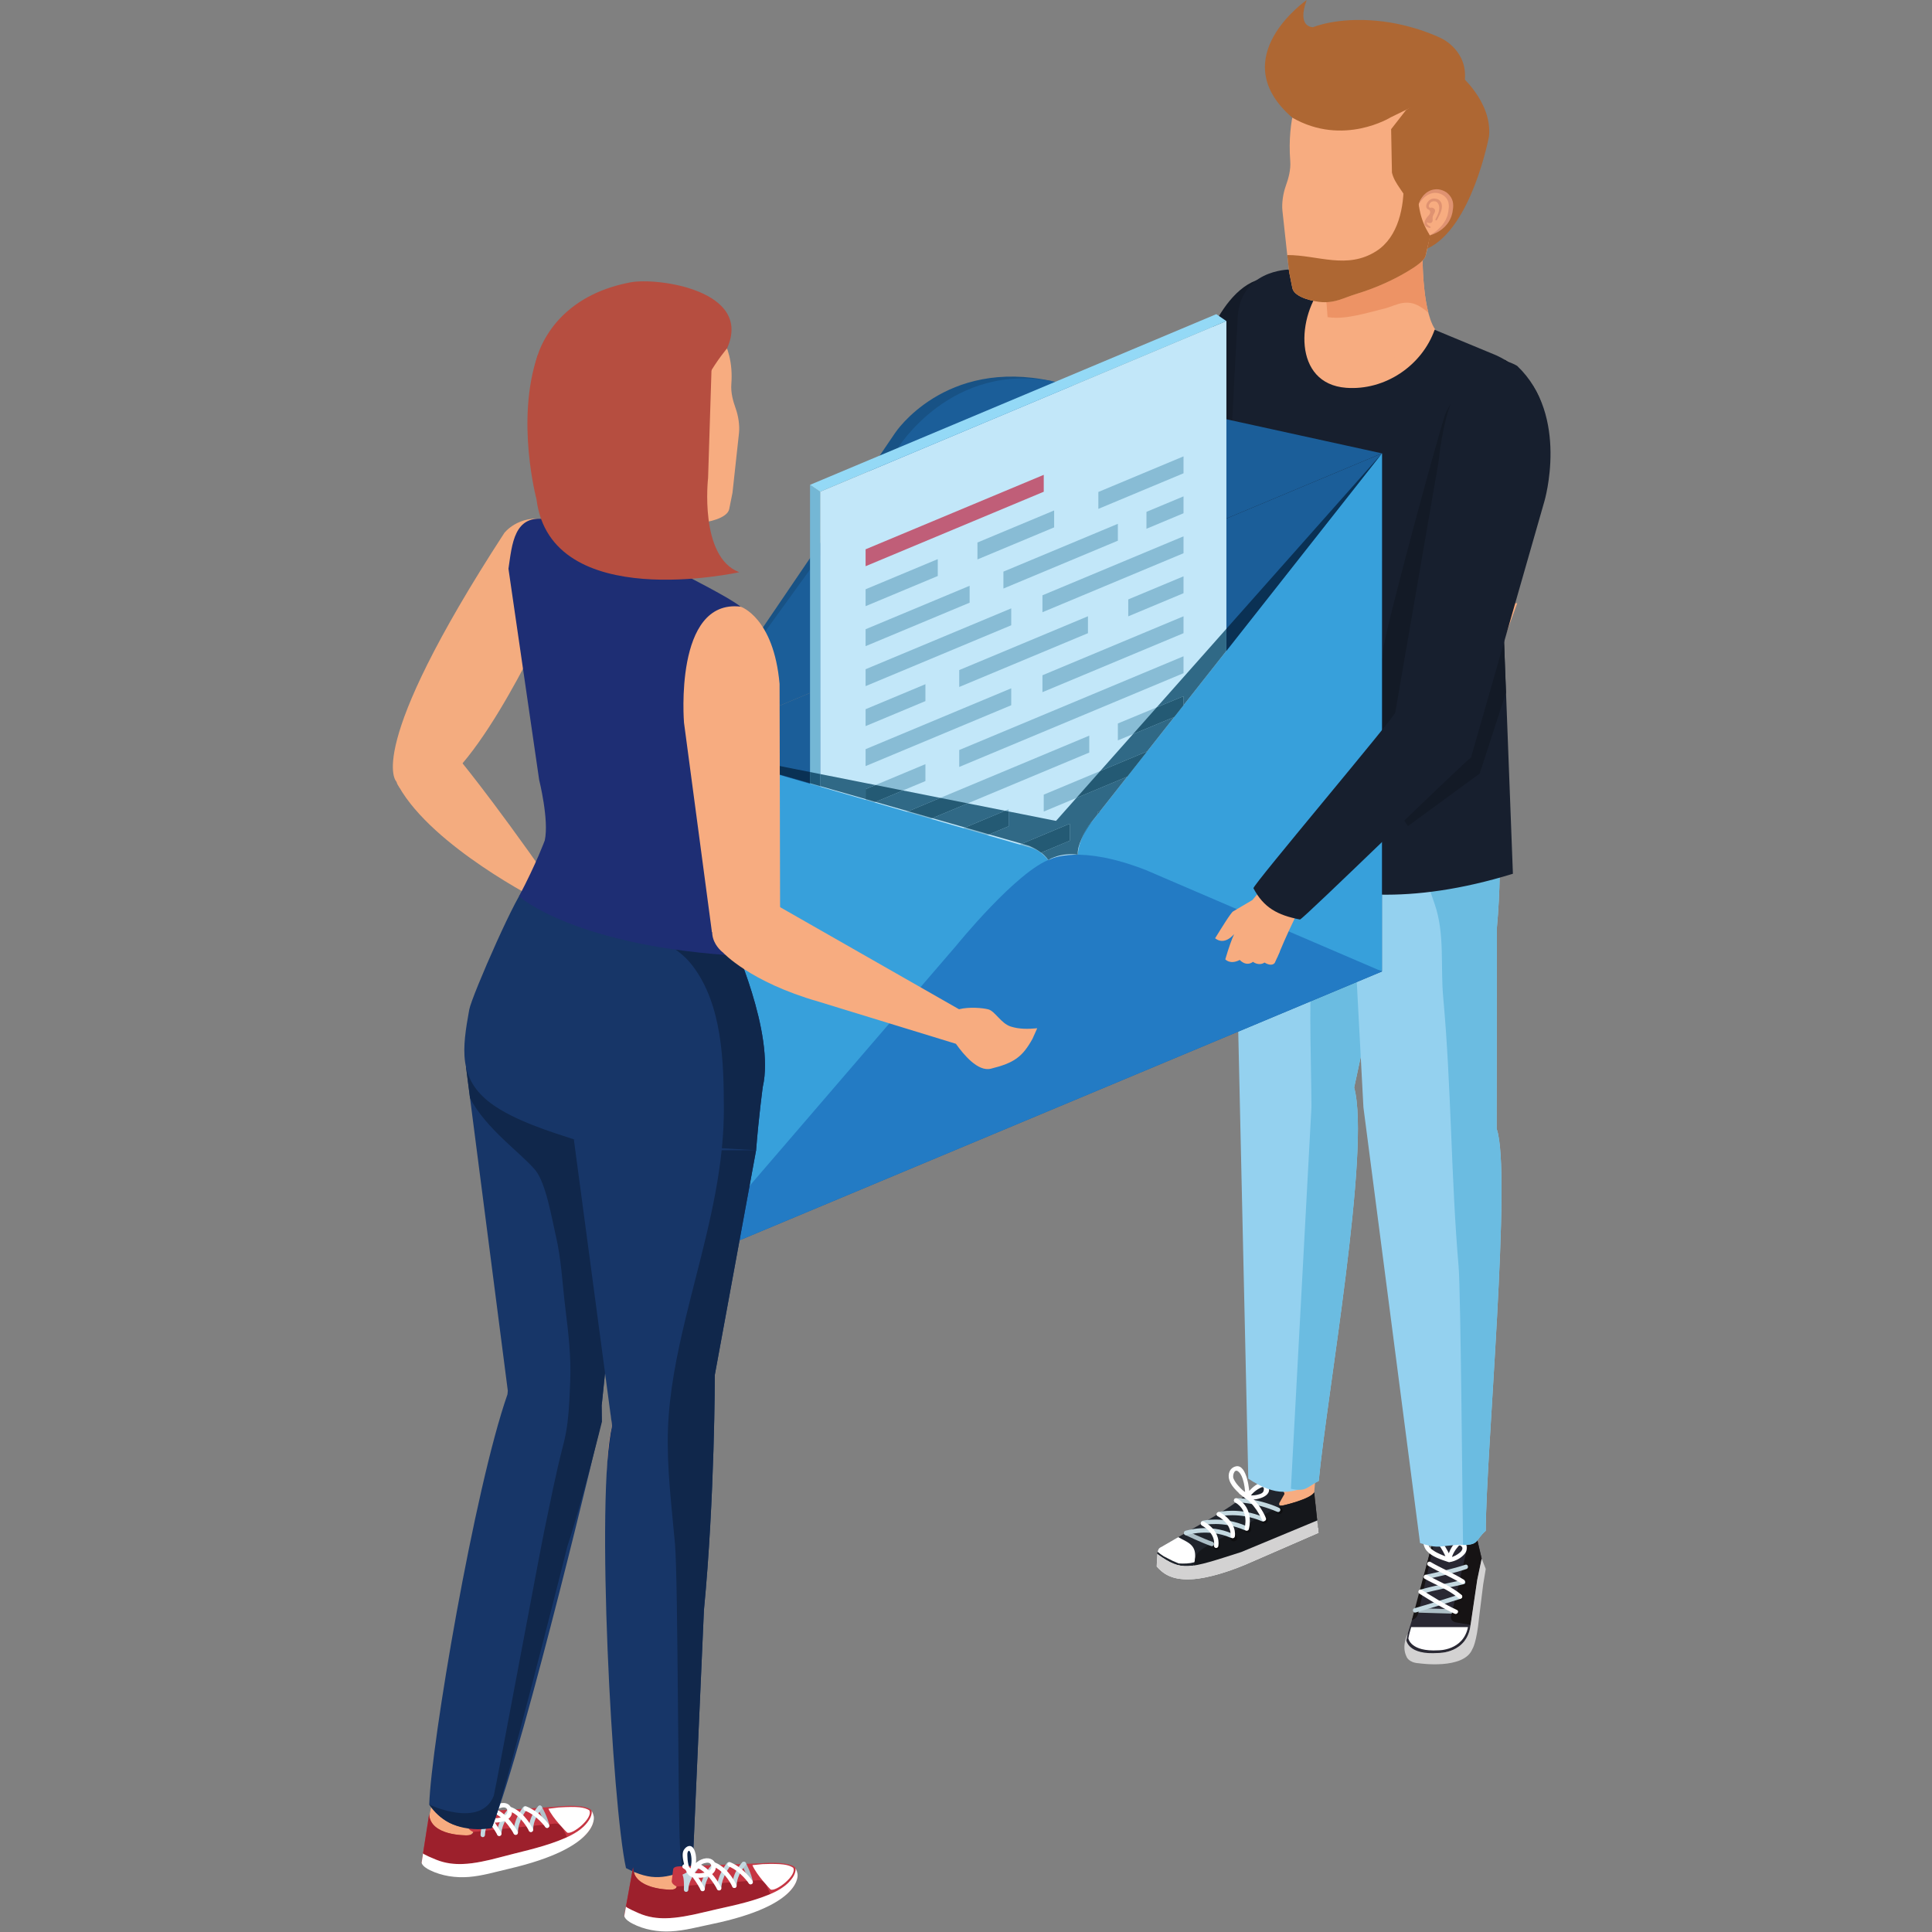 <?xml version="1.0" encoding="UTF-8"?>
<svg xmlns="http://www.w3.org/2000/svg" xmlns:xlink="http://www.w3.org/1999/xlink" width="750pt" height="750pt" viewBox="0 0 750 750" version="1.2">
<rect x="0" y="0" width="750" height="750" fill="#808080" stroke="none"/>
<g id="surface1">
<path style=" stroke:none;fill-rule:nonzero;fill:rgb(96.86%,67.45%,50.2%);fill-opacity:1;" d="M 510.656 583.848 L 510.172 579.34 L 514.297 532.035 L 488.02 532.035 L 491.406 585.395 C 491.406 585.395 500.707 588.828 510.656 583.848 "/>
<path style=" stroke:none;fill-rule:nonzero;fill:rgb(12.549%,14.119%,17.249%);fill-opacity:1;" d="M 510.172 579.34 L 511.637 593.043 L 492.984 601.535 C 477.828 607.031 473.902 609.613 466.555 610.02 C 458.684 610.457 453.18 610.051 449.016 608.102 L 449.309 602.641 C 449.57 601.969 449.391 601.121 450.922 600.438 L 470.82 588.953 C 481.379 582.855 487.039 577.516 487.039 577.516 C 489.375 575.211 492.645 576.59 492.645 576.59 C 499.141 577.891 498.598 580.02 498.598 580.02 L 496.695 583.363 C 496.695 583.363 495.844 585.043 498.473 584.32 C 498.473 584.32 508.746 581.961 510.172 579.34 "/>
<path style=" stroke:none;fill-rule:nonzero;fill:rgb(100%,100%,100%);fill-opacity:1;" d="M 511.371 590.23 L 511.848 595.039 L 483.328 607.449 C 469.434 613.188 462.332 613.051 462.332 613.051 C 454.492 613.477 451.258 610.562 449.016 608.102 L 449.277 603.305 C 458.824 610.133 461.141 609.137 481.867 602.492 L 511.371 590.23 "/>
<path style=" stroke:none;fill-rule:nonzero;fill:rgb(100%,100%,100%);fill-opacity:1;" d="M 463.719 606.449 C 463.91 605.379 464.016 604.301 463.941 603.238 C 463.656 599.23 460.281 598.422 457.383 596.703 L 450.922 600.438 C 449.574 601.035 449.555 601.77 449.387 602.395 C 450.145 603.066 450.957 603.66 451.82 604.191 C 452.973 604.75 454.117 605.359 455.27 605.949 C 456.035 606.285 456.816 606.609 457.59 606.926 C 459.719 607.039 461.73 606.988 463.719 606.449 "/>
<path style=" stroke:none;fill-rule:nonzero;fill:rgb(12.549%,14.119%,17.249%);fill-opacity:1;" d="M 460.828 594.723 C 464.16 592.801 467.488 590.875 470.82 588.953 "/>
<path style=" stroke:none;fill-rule:nonzero;fill:rgb(8.24%,9.019%,10.59%);fill-opacity:1;" d="M 497.141 584.473 C 497.43 584.52 497.848 584.496 498.473 584.32 C 498.473 584.32 508.746 581.961 510.172 579.34 L 511.637 593.043 L 492.984 601.535 C 477.828 607.031 473.902 609.613 466.555 610.02 C 465.285 610.09 464.102 610.133 462.953 610.156 C 463.23 608.715 463.531 607.273 463.836 605.844 C 464.211 604.109 463.934 602.891 468.461 600.215 L 497.141 584.473 "/>
<path style=" stroke:none;fill-rule:nonzero;fill:rgb(5.489%,5.489%,6.27%);fill-opacity:1;" d="M 472.242 601.66 C 472.188 601.66 472.129 601.656 472.078 601.648 C 471.34 601.566 470.812 600.891 470.902 600.16 C 470.98 599.477 471.566 598.969 472.238 598.969 C 472.289 598.969 472.344 598.977 472.395 598.984 C 473.137 599.07 473.66 599.742 473.566 600.48 C 473.488 601.156 472.91 601.66 472.242 601.66 "/>
<path style=" stroke:none;fill-rule:nonzero;fill:rgb(5.489%,5.489%,6.27%);fill-opacity:1;" d="M 496.582 587.797 C 496.527 587.797 496.477 587.793 496.422 587.789 C 495.684 587.699 495.16 587.031 495.25 586.289 C 495.328 585.613 495.91 585.109 496.574 585.109 C 496.633 585.109 496.688 585.109 496.742 585.117 C 497.48 585.207 498 585.875 497.914 586.613 C 497.832 587.293 497.254 587.797 496.582 587.797 "/>
<path style=" stroke:none;fill-rule:nonzero;fill:rgb(67.45%,74.509%,77.649%);fill-opacity:1;" d="M 470.34 600.215 C 470.277 600.207 470.219 600.191 470.164 600.172 C 466.492 598.918 460.434 596.016 460.125 595.887 C 459.684 595.699 459.477 595.195 459.664 594.758 C 459.848 594.32 460.344 594.109 460.789 594.301 C 460.867 594.332 467.098 597.316 470.715 598.547 C 471.168 598.699 471.406 599.18 471.258 599.633 C 471.121 600.027 470.73 600.262 470.34 600.215 "/>
<path style=" stroke:none;fill-rule:nonzero;fill:rgb(5.489%,5.489%,6.27%);fill-opacity:1;" d="M 478.957 598.348 C 478.906 598.348 478.848 598.344 478.793 598.336 C 478.055 598.25 477.531 597.582 477.617 596.844 C 477.699 596.164 478.285 595.66 478.957 595.66 C 479.008 595.66 479.059 595.664 479.117 595.672 C 479.852 595.758 480.375 596.43 480.289 597.164 C 480.207 597.844 479.629 598.348 478.957 598.348 "/>
<path style=" stroke:none;fill-rule:nonzero;fill:rgb(5.489%,5.489%,6.27%);fill-opacity:1;" d="M 484.363 595.023 C 484.309 595.023 484.254 595.02 484.203 595.012 C 483.465 594.918 482.406 593.777 482.5 593.039 C 482.566 592.465 483.309 592.309 483.984 592.309 C 484.176 592.309 484.359 592.324 484.52 592.344 C 485.258 592.434 485.785 593.105 485.695 593.836 C 485.613 594.52 485.031 595.023 484.363 595.023 "/>
<path style=" stroke:none;fill-rule:nonzero;fill:rgb(5.489%,5.489%,6.27%);fill-opacity:1;" d="M 490.844 591.461 C 490.793 591.461 490.738 591.461 490.684 591.453 C 489.949 591.367 489.426 590.695 489.512 589.961 C 489.594 589.281 490.172 588.777 490.844 588.777 C 490.895 588.777 490.953 588.781 491.004 588.789 C 491.746 588.875 492.266 589.547 492.18 590.281 C 492.094 590.965 491.52 591.461 490.844 591.461 "/>
<path style=" stroke:none;fill-rule:nonzero;fill:rgb(76.469%,84.709%,87.839%);fill-opacity:1;" d="M 460.355 595.945 C 460.027 595.906 459.742 595.688 459.637 595.352 C 459.492 594.906 459.738 594.422 460.195 594.273 C 460.586 594.145 469.23 591.379 478.371 595.355 C 478.812 595.547 479.008 596.051 478.824 596.492 C 478.637 596.93 478.129 597.125 477.691 596.934 C 469.152 593.215 460.812 595.887 460.719 595.918 C 460.598 595.949 460.473 595.961 460.355 595.945 "/>
<path style=" stroke:none;fill-rule:nonzero;fill:rgb(76.469%,84.709%,87.839%);fill-opacity:1;" d="M 466.906 592.059 C 466.562 592.016 466.258 591.758 466.176 591.395 C 466.066 590.938 466.352 590.473 466.82 590.363 C 467.164 590.281 474.797 588.484 483.91 592.445 C 484.344 592.637 484.547 593.145 484.355 593.578 C 484.164 594.016 483.656 594.215 483.223 594.023 C 474.625 590.281 467.289 592.02 467.207 592.039 C 467.105 592.066 467.012 592.07 466.906 592.059 "/>
<path style=" stroke:none;fill-rule:nonzero;fill:rgb(76.469%,84.709%,87.839%);fill-opacity:1;" d="M 473.043 588.676 C 472.723 588.637 472.434 588.418 472.324 588.094 C 472.18 587.645 472.422 587.156 472.871 587 C 473.199 586.891 481.488 585.027 490.641 589.012 C 491.078 589.203 491.277 589.707 491.086 590.145 C 490.895 590.578 490.391 590.777 489.953 590.586 C 481.402 586.863 473.492 588.609 473.418 588.637 C 473.293 588.684 473.168 588.688 473.043 588.676 "/>
<path style=" stroke:none;fill-rule:nonzero;fill:rgb(76.469%,84.709%,87.839%);fill-opacity:1;" d="M 479.766 583.312 C 479.477 583.281 479.215 583.102 479.086 582.812 C 478.887 582.387 479.074 581.879 479.508 581.68 C 479.797 581.543 487.305 581.305 496.512 585.312 C 496.949 585.508 497.145 586.012 496.961 586.445 C 496.77 586.883 496.266 587.082 495.828 586.895 C 487.355 583.203 480.289 583.211 480.223 583.242 C 480.078 583.309 479.918 583.332 479.766 583.312 "/>
<path style=" stroke:none;fill-rule:nonzero;fill:rgb(100%,100%,100%);fill-opacity:1;" d="M 472.012 600.918 C 471.586 600.867 471.258 600.504 471.25 600.07 C 471.25 599.867 472.348 595.582 466.551 592.191 C 466.141 591.945 466 591.422 466.238 591.012 C 466.484 590.598 467.008 590.465 467.418 590.703 C 474.102 594.613 472.973 599.82 472.973 600.059 C 472.98 600.531 472.59 600.922 472.117 600.922 C 472.082 600.922 472.043 600.922 472.012 600.918 "/>
<path style=" stroke:none;fill-rule:nonzero;fill:rgb(100%,100%,100%);fill-opacity:1;" d="M 478.426 597.137 C 477.965 597.082 477.625 596.668 477.676 596.203 C 477.684 596.02 478.457 591.926 472.711 588.562 C 472.301 588.32 472.16 587.797 472.406 587.387 C 472.641 586.977 473.168 586.832 473.578 587.074 C 480.312 591.016 479.406 596.129 479.383 596.359 C 479.344 596.832 478.926 597.184 478.449 597.137 L 478.426 597.137 "/>
<path style=" stroke:none;fill-rule:nonzero;fill:rgb(100%,100%,100%);fill-opacity:1;" d="M 483.883 594.242 C 483.426 594.188 483.094 593.785 483.125 593.324 C 483.137 593.113 485.195 586.578 479.434 583.203 C 479.02 582.961 478.887 582.434 479.125 582.023 C 479.363 581.613 479.887 581.473 480.305 581.715 C 487.027 585.656 484.863 593.191 484.84 593.449 C 484.805 593.926 484.391 594.277 483.918 594.246 L 483.883 594.242 "/>
<path style=" stroke:none;fill-rule:nonzero;fill:rgb(100%,100%,100%);fill-opacity:1;" d="M 490.531 590.5 C 490.164 590.453 489.855 590.176 489.785 589.793 C 489.777 589.742 487.23 583.441 481.348 580.004 C 480.934 579.762 480.801 579.238 481.035 578.824 C 481.281 578.414 481.801 578.273 482.215 578.516 C 488.824 582.383 491.445 589.258 491.48 589.496 C 491.562 589.965 491.25 590.406 490.781 590.488 C 490.695 590.504 490.609 590.504 490.531 590.5 "/>
<path style=" stroke:none;fill-rule:nonzero;fill:rgb(100%,100%,100%);fill-opacity:1;" d="M 484.707 580.512 C 483.254 579.336 481.875 578.094 480.629 576.688 C 479.891 575.859 479.273 574.941 478.824 573.926 C 478.414 573 479.066 570.152 480.527 571.121 C 482.82 572.645 483.539 578.57 483.336 581.094 C 483.258 582.074 484.57 582.41 484.988 581.523 C 485.82 579.746 487.926 578.168 489.672 577.395 C 490.996 576.805 490.75 578.816 490.172 579.387 C 489.66 579.887 488.746 580.113 488.086 580.277 C 486.859 580.574 485.52 580.605 484.293 580.344 C 483.207 580.109 483.012 581.82 484.09 582.055 C 486.957 582.664 494.867 581.137 492.059 576.496 C 489.996 573.09 484.336 578.859 483.395 580.875 C 483.941 581.016 484.492 581.16 485.043 581.301 C 485.242 578.82 484.035 568.309 479.824 569.227 C 477.27 569.789 476.492 572.379 477.246 574.613 C 478.242 577.57 481.332 579.992 483.672 581.887 C 484.535 582.586 485.57 581.207 484.707 580.512 "/>
<path style=" stroke:none;fill-rule:nonzero;fill:rgb(82.75%,82.349%,82.349%);fill-opacity:1;" d="M 511.371 590.23 L 511.848 595.039 L 483.328 607.449 C 469.434 613.188 462.332 613.051 462.332 613.051 C 454.492 613.477 451.258 610.562 449.016 608.102 L 449.277 603.305 C 458.824 610.133 461.141 609.137 481.867 602.492 L 511.371 590.23 "/>
<path style=" stroke:none;fill-rule:nonzero;fill:rgb(96.86%,67.45%,50.2%);fill-opacity:1;" d="M 576.648 513.141 L 545.492 513.141 L 555.855 599.648 C 555.855 599.648 555 607.562 563.211 608.086 C 563.211 608.086 574.016 609.379 573.145 596.352 L 576.648 513.141 "/>
<path style=" stroke:none;fill-rule:nonzero;fill:rgb(16.08%,15.689%,20%);fill-opacity:1;" d="M 555.855 599.648 L 549.789 623.746 C 549.789 623.746 546.277 634.094 545.918 636.805 C 545.918 636.805 547.207 643.137 558.402 641.691 C 558.402 641.691 569.59 641.969 570.879 630.781 L 573.461 613.277 L 575.188 605.066 L 573.145 596.352 C 573.145 596.352 571.312 598.109 570.02 599.02 L 569.59 596.953 C 569.59 596.953 569.73 595.742 568.16 595.613 C 568.16 595.613 563.23 593.465 557.828 595.613 C 557.828 595.613 555.816 596.352 555.855 599.648 "/>
<path style=" stroke:none;fill-rule:nonzero;fill:rgb(67.45%,74.509%,77.649%);fill-opacity:1;" d="M 564.824 626.434 L 564.797 626.434 L 549.98 626.004 C 549.508 625.988 549.133 625.594 549.145 625.121 C 549.164 624.641 549.594 624.281 550.031 624.281 L 564.848 624.711 C 565.32 624.723 565.695 625.125 565.68 625.598 C 565.668 626.062 565.285 626.434 564.824 626.434 "/>
<path style=" stroke:none;fill-rule:nonzero;fill:rgb(8.629%,7.449%,7.84%);fill-opacity:1;" d="M 555.746 600.094 L 556.32 601.059 L 550.512 626.5 C 550.512 626.5 550.148 627.621 549.328 628.266 L 548.055 629.047 L 555.746 600.094 "/>
<path style=" stroke:none;fill-rule:nonzero;fill:rgb(8.629%,7.449%,7.84%);fill-opacity:1;" d="M 570.02 599.02 C 571.312 598.109 573.145 596.352 573.145 596.352 L 575.188 605.066 L 573.461 613.277 L 570.879 630.781 L 565.07 629.789 C 565.07 629.789 563.281 629.43 563.211 627.852 L 570.02 599.02 "/>
<path style=" stroke:none;fill-rule:nonzero;fill:rgb(100%,100%,100%);fill-opacity:1;" d="M 547.82 631.637 C 547.285 633.484 546.84 635.164 546.727 636.027 C 546.727 636.027 547.531 641.285 558.328 640.652 C 558.328 640.652 567.988 640.867 569.879 631.637 L 547.82 631.637 "/>
<path style=" stroke:none;fill-rule:nonzero;fill:rgb(82.75%,82.349%,82.349%);fill-opacity:1;" d="M 550.867 645.684 C 550.867 645.684 568.355 648.316 571.602 640.102 C 571.602 640.102 573.18 637.957 574.184 627.91 L 575.762 615.141 L 576.766 609.066 L 575.188 605.066 L 573.461 613.277 L 570.879 630.781 C 569.59 641.969 558.402 641.691 558.402 641.691 C 546.562 642.543 545.918 636.805 545.918 636.805 C 545.918 636.805 545.996 636.371 546.516 634.195 C 546.516 634.195 543.91 638.812 545.996 643.082 C 545.996 643.082 546.727 645.465 550.867 645.684 "/>
<path style=" stroke:none;fill-rule:nonzero;fill:rgb(7.84%,6.27%,6.27%);fill-opacity:1;" d="M 565.426 627.207 C 564.762 627.207 564.18 626.711 564.09 626.031 C 563.992 625.289 564.512 624.609 565.25 624.508 C 565.312 624.5 565.371 624.496 565.43 624.496 C 566.098 624.496 566.684 624.992 566.773 625.672 C 566.867 626.414 566.348 627.098 565.605 627.195 C 565.547 627.203 565.484 627.207 565.426 627.207 "/>
<path style=" stroke:none;fill-rule:nonzero;fill:rgb(7.84%,6.27%,6.27%);fill-opacity:1;" d="M 566.957 621.352 C 566.289 621.352 565.703 620.855 565.613 620.176 C 565.52 619.434 566.039 618.754 566.777 618.656 C 566.836 618.648 566.895 618.648 566.957 618.648 C 567.629 618.648 568.207 619.141 568.301 619.82 C 568.398 620.562 567.875 621.238 567.129 621.34 C 567.07 621.348 567.016 621.352 566.957 621.352 "/>
<path style=" stroke:none;fill-rule:nonzero;fill:rgb(7.84%,6.27%,6.27%);fill-opacity:1;" d="M 568.137 615.883 C 567.469 615.883 566.883 615.387 566.797 614.711 C 566.699 613.965 567.219 613.281 567.961 613.188 C 568.02 613.18 568.082 613.18 568.145 613.18 C 568.805 613.18 569.391 613.672 569.477 614.352 C 569.578 615.094 569.059 615.777 568.309 615.871 C 568.254 615.879 568.195 615.883 568.137 615.883 "/>
<path style=" stroke:none;fill-rule:nonzero;fill:rgb(7.84%,6.27%,6.27%);fill-opacity:1;" d="M 569.191 609.848 C 568.523 609.848 567.945 609.352 567.855 608.676 C 567.758 607.93 568.277 607.254 569.023 607.152 C 569.082 607.145 569.141 607.141 569.199 607.141 C 569.867 607.141 570.449 607.637 570.539 608.316 C 570.637 609.059 570.117 609.738 569.375 609.832 C 569.316 609.848 569.25 609.848 569.191 609.848 "/>
<path style=" stroke:none;fill-rule:nonzero;fill:rgb(76.469%,84.709%,87.839%);fill-opacity:1;" d="M 554.277 612.91 C 559.293 611.816 564.414 610.703 569.281 609.082 C 570.328 608.734 569.879 607.074 568.824 607.426 C 563.957 609.047 558.84 610.156 553.824 611.246 C 552.742 611.484 553.203 613.145 554.277 612.91 "/>
<path style=" stroke:none;fill-rule:nonzero;fill:rgb(76.469%,84.709%,87.839%);fill-opacity:1;" d="M 552.133 618.676 C 557.434 617.148 562.875 616.258 568.227 614.988 C 569.312 614.738 568.852 613.078 567.77 613.332 C 562.414 614.598 556.973 615.488 551.676 617.02 C 550.613 617.324 551.066 618.984 552.133 618.676 "/>
<path style=" stroke:none;fill-rule:nonzero;fill:rgb(76.469%,84.709%,87.839%);fill-opacity:1;" d="M 549.555 625.973 C 555.406 624.336 561.207 622.43 567.012 620.633 C 568.066 620.309 567.621 618.648 566.555 618.977 C 560.754 620.77 554.945 622.676 549.094 624.316 C 548.027 624.613 548.484 626.273 549.555 625.973 "/>
<path style=" stroke:none;fill-rule:nonzero;fill:rgb(100%,100%,100%);fill-opacity:1;" d="M 554.453 607.84 C 558.645 610.285 563.141 612.125 567.305 614.668 C 568.258 615.242 569.121 613.754 568.18 613.18 C 564.008 610.641 559.52 608.801 555.32 606.352 C 554.359 605.789 553.488 607.281 554.453 607.84 "/>
<path style=" stroke:none;fill-rule:nonzero;fill:rgb(100%,100%,100%);fill-opacity:1;" d="M 553.086 612.891 C 557.312 615.27 562.527 617.168 566.172 620.414 C 567 621.148 568.223 619.938 567.391 619.199 C 563.605 615.832 558.336 613.875 553.953 611.406 C 552.988 610.859 552.117 612.348 553.086 612.891 "/>
<path style=" stroke:none;fill-rule:nonzero;fill:rgb(100%,100%,100%);fill-opacity:1;" d="M 551.008 618.648 C 555.379 621.355 560.023 624.344 564.711 626.457 C 565.711 626.91 566.59 625.426 565.578 624.973 C 560.887 622.859 556.25 619.871 551.871 617.16 C 550.926 616.578 550.066 618.066 551.008 618.648 "/>
<path style=" stroke:none;fill-rule:nonzero;fill:rgb(100%,100%,100%);fill-opacity:1;" d="M 562.789 604.746 C 561.125 604.199 559.504 603.57 557.938 602.789 C 556.887 602.258 555.914 601.609 555.066 600.797 C 554.398 600.156 553.645 597.109 555.492 597.434 C 558.203 597.91 561.031 603.414 561.734 605.805 C 562.016 606.77 563.344 606.527 563.426 605.578 C 563.57 603.723 564.871 601.684 566.066 600.336 C 566.484 599.73 567 599.82 567.629 600.605 C 568.074 601.828 566.582 602.84 565.832 603.359 C 564.801 604.07 563.562 604.547 562.332 604.746 C 561.238 604.922 561.707 606.582 562.789 606.402 C 565.02 606.047 567.324 604.812 568.719 603.031 C 569.73 601.734 569.664 599.297 568.176 598.32 C 564.922 596.195 561.883 603.266 561.703 605.578 C 562.266 605.496 562.824 605.422 563.391 605.344 C 562.543 602.465 558.07 593.902 554.059 596.039 C 551.719 597.281 552.504 600.461 553.848 602.012 C 555.875 604.336 559.492 605.473 562.332 606.402 C 563.391 606.754 563.84 605.086 562.789 604.746 "/>
<path style=" stroke:none;fill-rule:nonzero;fill:rgb(95.689%,67.45%,49.799%);fill-opacity:1;" d="M 462.457 176.707 L 459.043 247.332 C 459.043 247.332 463.223 262.52 473.723 265.211 C 473.723 265.211 483.93 266.645 487.961 250.352 L 499.777 177.297 L 462.457 176.707 "/>
<path style=" stroke:none;fill-rule:nonzero;fill:rgb(95.689%,67.45%,49.799%);fill-opacity:1;" d="M 448.711 244.023 C 448.711 244.023 433.793 264.078 415.023 314.152 L 423.625 321.414 C 423.625 321.414 467.613 273.047 474.668 252.332 L 448.711 244.023 "/>
<path style=" stroke:none;fill-rule:nonzero;fill:rgb(7.84%,10.59%,15.689%);fill-opacity:1;" d="M 433.535 317.566 C 435.152 317.672 450.102 294.098 465.09 270.52 C 480.062 246.969 495.07 223.422 496.836 223.473 L 508.605 143.605 C 513.59 117.133 493.012 107.754 493.012 107.754 C 472.871 108.461 463.957 145.254 463.957 145.254 L 455.863 215.762 L 414.91 304.094 C 418.703 312.352 422.988 316.902 433.535 317.566 "/>
<path style=" stroke:none;fill-rule:nonzero;fill:rgb(96.86%,67.45%,50.2%);fill-opacity:1;" d="M 416.758 340.633 C 416.758 340.633 423.566 334.895 425.031 315.234 L 416.164 311.191 L 399.27 323.102 C 399.27 323.102 399.82 325.539 404.375 324.316 C 408.93 323.094 407.105 323.527 407.105 323.527 L 399.328 346.578 C 399.328 346.578 401.52 349.215 404.023 346.27 C 404.023 346.27 407.477 348.527 409.398 344.688 C 409.398 344.688 412.848 345.504 416.758 340.633 "/>
<path style=" stroke:none;fill-rule:nonzero;fill:rgb(58.04%,81.96%,93.729%);fill-opacity:1;" d="M 511.938 574.895 C 514.918 542.664 532.215 445.887 525.684 422.184 L 550.715 305.863 C 550.715 305.863 509.102 302.562 484.805 286.359 L 480.43 389.043 L 484.578 574.004 C 495.246 581.008 501.438 580.367 511.938 574.895 "/>
<path style=" stroke:none;fill-rule:nonzero;fill:rgb(41.959%,73.729%,88.239%);fill-opacity:1;" d="M 501.129 577.938 C 507.051 579.211 507.18 577.379 511.938 574.895 C 514.918 542.664 532.215 445.887 525.684 422.184 L 550.477 306.844 C 550.477 306.844 538.91 306.082 522.52 302.562 L 526.324 342.723 L 509.102 376.41 C 508.168 391.852 509.035 414.34 509.102 429.805 L 501.129 577.938 "/>
<path style=" stroke:none;fill-rule:nonzero;fill:rgb(58.04%,81.96%,93.729%);fill-opacity:1;" d="M 551.258 599.008 C 556.871 600.875 558.543 600.477 561.797 600.078 C 563.285 599.898 565.109 599.715 567.785 599.75 C 574.25 599.828 572.641 597.828 576.766 594.254 C 576.875 563.895 586.988 454.582 580.988 438.172 L 581.086 360.238 C 583.691 332.027 581.086 306.941 581.086 306.941 C 581.086 306.941 550.715 307.75 522.52 302.562 L 529.281 429.871 L 551.258 599.008 "/>
<path style=" stroke:none;fill-rule:nonzero;fill:rgb(41.959%,73.729%,88.239%);fill-opacity:1;" d="M 560.258 387.238 C 563.441 421.996 563.242 457.012 566.242 491.836 C 567.066 501.438 567.762 588.953 567.949 599.742 C 574.34 599.789 572.676 597.801 576.766 594.254 C 576.875 563.895 586.988 454.582 580.988 438.172 L 581.086 360.238 C 583.691 332.027 581.086 306.941 581.086 306.941 C 581.086 306.941 569.797 307.176 553.719 306.082 C 548.344 327.582 552.852 339.105 556.973 351.07 C 560.922 362.52 559.156 375.184 560.258 387.238 "/>
<path style=" stroke:none;fill-rule:nonzero;fill:rgb(9.019%,12.16%,18.039%);fill-opacity:1;" d="M 599.293 164.094 C 599.715 152.516 591.141 142.652 580.848 137.938 L 562.191 130.203 C 541.551 121.633 521.062 113.086 500.539 104.633 C 500.539 104.633 480.664 104.66 480.434 124.426 C 480.434 124.426 472.309 258.812 474.781 323.781 C 474.781 323.781 506.363 364.121 587.309 339.191 L 582.824 221.117 L 582.82 221.117 C 584.301 214.293 586.031 207.516 588.914 200.805 C 593.855 189.27 598.859 176.961 599.293 164.094 "/>
<path style=" stroke:none;fill-rule:nonzero;fill:rgb(78.04%,76.859%,78.429%);fill-opacity:1;" d="M 583.91 249.77 L 582.824 221.121 L 582.82 221.121 C 584.301 214.293 586.031 207.516 588.91 200.805 C 592.098 193.367 595.309 185.605 597.309 177.578 C 593.059 200.027 583.512 239.328 583.887 249.227 C 583.895 249.41 583.902 249.594 583.91 249.77 M 599.285 164.117 C 599.289 164.105 599.289 164.098 599.289 164.09 C 599.289 164.098 599.289 164.105 599.285 164.117 M 599.289 164.039 C 599.289 164.035 599.289 164.031 599.289 164.027 C 599.289 164.031 599.289 164.035 599.289 164.039 M 599.293 163.984 C 599.293 163.977 599.293 163.969 599.293 163.961 C 599.293 163.969 599.293 163.977 599.293 163.984 M 599.293 163.922 C 599.293 163.914 599.293 163.906 599.293 163.891 C 599.293 163.906 599.293 163.914 599.293 163.922 M 599.293 163.879 C 599.297 163.863 599.297 163.84 599.297 163.824 C 599.297 163.84 599.297 163.863 599.293 163.879 M 599.297 163.816 C 599.316 163 599.293 162.188 599.227 161.387 C 599.293 162.188 599.316 163 599.297 163.816 M 599.223 161.371 C 599.223 161.359 599.223 161.348 599.223 161.336 C 599.223 161.348 599.223 161.359 599.223 161.371 M 599.219 161.309 C 599.219 161.297 599.219 161.289 599.215 161.281 C 599.219 161.289 599.219 161.297 599.219 161.309 M 599.211 161.238 C 599.211 161.238 599.211 161.23 599.211 161.227 C 599.211 161.23 599.211 161.238 599.211 161.238 "/>
<path style=" stroke:none;fill-rule:nonzero;fill:rgb(7.449%,10.199%,14.899%);fill-opacity:1;" d="M 546.57 320.691 C 542.262 314.016 538.992 311.465 536.477 310.527 L 536.477 256.164 C 536.617 255.172 536.73 254.16 536.805 253.117 C 537.367 245.473 558.469 168.184 560.969 161.039 C 563.5 153.793 574.656 143.688 582.246 141.137 C 583.133 140.84 583.766 140.324 584.176 139.699 C 592.078 144.379 598.355 152.125 599.203 161.18 C 599.203 161.195 599.207 161.211 599.207 161.23 C 599.207 161.234 599.207 161.238 599.207 161.242 C 599.211 161.258 599.211 161.273 599.211 161.289 C 599.215 161.297 599.215 161.301 599.215 161.309 C 599.215 161.32 599.215 161.328 599.219 161.336 C 599.219 161.352 599.219 161.363 599.219 161.375 C 599.219 161.379 599.223 161.383 599.223 161.387 C 599.289 162.191 599.316 163 599.293 163.82 C 599.293 163.82 599.293 163.824 599.293 163.824 C 599.293 163.848 599.293 163.863 599.289 163.883 C 599.289 163.887 599.289 163.891 599.289 163.898 C 599.289 163.906 599.289 163.914 599.289 163.922 C 599.289 163.938 599.289 163.953 599.289 163.961 C 599.289 163.973 599.289 163.98 599.289 163.988 C 599.289 164 599.285 164.016 599.285 164.031 C 599.285 164.035 599.285 164.039 599.285 164.043 C 599.285 164.059 599.285 164.082 599.285 164.098 C 599.285 164.102 599.285 164.109 599.281 164.117 C 599.188 166.832 598.438 171.609 597.305 177.582 C 595.305 185.605 592.094 193.371 588.906 200.809 C 586.031 207.52 584.297 214.293 582.816 221.121 L 582.82 221.121 L 583.906 249.773 C 584.176 256.996 584.305 261.633 584.621 268.895 L 574.398 300.316 L 546.57 320.691 "/>
<path style=" stroke:none;fill-rule:nonzero;fill:rgb(96.86%,67.45%,50.2%);fill-opacity:1;" d="M 522.609 150.547 C 537.582 151.66 552.062 142.016 557.023 127.746 C 541.91 121.473 529.152 116.484 514.125 110.266 C 503.387 122.324 501.703 148.977 522.609 150.547 "/>
<path style=" stroke:none;fill-rule:nonzero;fill:rgb(96.86%,67.45%,50.2%);fill-opacity:1;" d="M 552.238 96.715 C 552.238 96.715 551.66 119.418 557.023 127.746 C 557.023 127.746 541.375 144.758 515.895 144.758 C 515.895 144.758 516.348 118.695 513.207 107.793 L 552.238 96.715 "/>
<path style=" stroke:none;fill-rule:nonzero;fill:rgb(92.94%,57.649%,39.609%);fill-opacity:1;" d="M 515.367 123.113 C 515.363 123.113 515.363 123.105 515.359 123.105 C 515.348 122.91 515.332 122.711 515.32 122.512 C 515.34 122.711 515.352 122.91 515.367 123.113 "/>
<path style=" stroke:none;fill-rule:nonzero;fill:rgb(95.689%,83.53%,75.29%);fill-opacity:1;" d="M 554.477 121.359 C 551.961 111.648 552.223 97.773 552.238 96.77 C 552.223 97.773 551.961 111.652 554.477 121.359 M 513.234 107.895 C 513.223 107.859 513.215 107.828 513.207 107.793 C 513.215 107.828 513.223 107.859 513.234 107.895 M 552.238 96.77 C 552.238 96.77 552.238 96.766 552.238 96.766 C 552.238 96.766 552.238 96.77 552.238 96.77 M 552.238 96.766 C 552.238 96.762 552.238 96.758 552.238 96.754 C 552.238 96.758 552.238 96.762 552.238 96.766 M 552.238 96.75 C 552.238 96.746 552.238 96.738 552.238 96.73 C 552.238 96.738 552.238 96.746 552.238 96.75 M 552.238 96.727 C 552.238 96.723 552.238 96.723 552.238 96.723 C 552.238 96.723 552.238 96.723 552.238 96.727 M 552.238 96.719 C 552.238 96.719 552.238 96.719 552.238 96.715 C 552.238 96.719 552.238 96.719 552.238 96.719 "/>
<path style=" stroke:none;fill-rule:nonzero;fill:rgb(92.94%,57.649%,39.609%);fill-opacity:1;" d="M 518.773 123.363 C 517.637 123.363 516.492 123.285 515.363 123.113 C 515.348 122.914 515.336 122.715 515.324 122.512 C 515.016 117.402 514.406 112.012 513.234 107.895 C 513.223 107.859 513.215 107.828 513.207 107.793 L 552.238 96.715 C 552.238 96.719 552.238 96.719 552.238 96.719 C 552.238 96.723 552.238 96.723 552.238 96.723 C 552.238 96.723 552.238 96.723 552.238 96.727 C 552.238 96.73 552.238 96.73 552.238 96.73 C 552.238 96.738 552.238 96.746 552.238 96.75 C 552.238 96.75 552.238 96.754 552.238 96.754 C 552.238 96.758 552.238 96.762 552.238 96.766 C 552.238 96.766 552.238 96.77 552.238 96.77 C 552.223 97.773 551.961 111.648 554.477 121.359 C 554.344 121.25 554.215 121.145 554.082 121.031 C 552.617 119.844 551.055 118.723 549.273 118.055 C 548.234 117.668 547.176 117.492 546.105 117.492 C 545.008 117.492 543.906 117.676 542.828 118 C 541.535 118.379 540.289 118.875 539.016 119.324 C 537.957 119.703 536.859 119.922 535.773 120.203 C 533.492 120.793 531.223 121.406 528.926 121.93 C 525.629 122.684 522.191 123.363 518.773 123.363 "/>
<path style=" stroke:none;fill-rule:nonzero;fill:rgb(96.86%,67.45%,50.2%);fill-opacity:1;" d="M 501.703 111.863 L 500.414 105.426 L 497.84 81.836 C 497.52 78.871 498.105 75.074 499.113 72.258 C 500.207 69.188 501.129 65.938 500.867 62.461 C 499.574 45.59 504.664 35.625 504.664 35.625 C 516.383 21.902 543.73 27.371 543.73 27.371 C 571.465 32.805 569.891 60.184 569.891 60.184 C 571.824 78.84 555.309 91.742 555.309 91.742 L 553.383 99.398 C 552.867 101.078 550.195 102.965 548.809 103.875 C 542.25 108.172 534.227 111.777 526.664 114.066 C 521.41 115.66 518.719 117.555 513.242 117.285 C 510.371 117.133 502.441 115.559 501.703 111.863 "/>
<path style=" stroke:none;fill-rule:nonzero;fill:rgb(68.239%,40.388%,20%);fill-opacity:1;" d="M 550.094 70.477 C 548.855 70.652 546.008 70.348 544.895 70.543 C 545.137 80.219 542.891 91.938 534.359 97.43 C 522.973 104.77 511.629 99.004 499.711 99.004 C 500.109 102.652 500.414 105.426 500.414 105.426 L 501.699 111.863 C 502.441 115.559 510.367 117.137 513.238 117.289 C 518.719 117.559 521.406 115.664 526.664 114.066 C 534.223 111.777 542.25 108.176 548.809 103.879 C 550.195 102.969 552.867 101.078 553.383 99.402 L 555.211 91.523 C 550.715 84.645 550.469 78.793 550.094 70.477 "/>
<path style=" stroke:none;fill-rule:nonzero;fill:rgb(96.86%,67.45%,50.2%);fill-opacity:1;" d="M 563.953 74.559 C 562.672 73.07 560.98 72.066 559.188 71.723 C 557.324 71.363 554.477 71.648 552.633 72.875 C 550.758 74.137 549.281 76.047 548.355 78.395 L 553.152 80.285 C 553.531 79.336 554.25 78.016 555.516 77.164 C 555.953 76.871 557.367 76.637 558.211 76.793 C 558.855 76.918 559.523 77.336 560.039 77.93 C 560.598 78.574 560.789 79.488 560.672 81.086 C 560.672 81.152 560.668 81.223 560.664 81.293 L 560.484 81.902 C 559.777 86.215 555.492 88.355 554.41 88.828 C 554.473 88.898 554.523 88.969 554.562 89.062 C 554.918 89.949 555.059 90.879 555.129 91.82 C 555.133 91.875 555.121 91.906 555.117 91.949 C 555.219 92.684 555.121 93.449 554.836 94.129 C 555.344 94.004 555.77 93.863 556.016 93.758 C 556.969 93.387 564.125 90.41 565.531 83.059 C 565.762 82.426 565.801 81.824 565.832 81.344 C 565.969 79.527 565.914 76.844 563.953 74.559 "/>
<path style=" stroke:none;fill-rule:nonzero;fill:rgb(68.239%,40.388%,20%);fill-opacity:1;" d="M 566.711 29.078 C 566.711 29.078 579.227 39.453 578.051 52.816 C 578.051 52.816 571.449 88.469 554.113 96.504 C 554.113 96.504 558.047 80.141 552.965 75.922 C 552.965 75.922 551.391 76.785 550.723 79.523 C 549.812 80.035 548.883 80.508 547.941 80.938 C 545.055 74.168 541.508 71.742 540.352 67.02 L 540.035 50.152 L 545.828 42.715 L 566.711 29.078 "/>
<path style=" stroke:none;fill-rule:nonzero;fill:rgb(96.86%,67.45%,50.2%);fill-opacity:1;" d="M 550.754 79.344 C 552.102 75.934 555.43 73.305 559.168 74.426 C 561.918 75.246 563.551 77.66 563.285 80.488 C 563.227 81.102 563.09 81.703 563.031 82.32 C 561.953 88.863 555.043 91.359 555.043 91.359 "/>
<path style=" stroke:none;fill-rule:nonzero;fill:rgb(87.45%,57.249%,44.31%);fill-opacity:1;" d="M 558.473 77.516 C 558.098 77.246 557.305 77.094 556.812 77.066 C 554.309 76.906 552.289 80.762 554.797 81.457 C 555.738 82.371 554.766 83.434 554.766 83.434 C 553.898 84.371 552.746 85.715 553.004 87.035 C 553.16 87.816 554.027 88.242 554.812 88.434 C 555.445 88.586 555.57 88.094 555.066 87.859 C 554.695 87.676 554.363 87.391 554.117 87.074 C 554.094 87.031 554.066 86.988 554.043 86.945 C 554.016 86.918 553.996 86.883 553.98 86.848 C 553.898 86.656 553.898 86.461 553.953 86.273 C 554.52 86.668 555.465 86.762 555.895 86.246 C 556.367 85.68 556.012 84.785 556.176 84.133 C 556.293 83.676 556.504 83.25 556.75 82.836 C 557.898 80.922 555.836 80.594 555.836 80.594 C 555.516 80.605 555.277 80.625 555.07 80.656 C 554.02 80.105 555.195 78.539 555.836 78.285 C 556.578 77.992 557.484 78.094 558.02 78.664 C 558.547 79.246 558.762 80.141 558.711 80.879 C 558.656 81.785 558.426 82.691 558.027 83.523 C 557.805 83.996 557.516 84.551 557.285 85.031 C 557.027 85.566 557.652 85.801 557.91 85.262 C 558.461 84.133 559.48 82.465 559.691 80.895 C 559.879 79.598 559.645 78.352 558.473 77.516 "/>
<path style=" stroke:none;fill-rule:nonzero;fill:rgb(87.45%,57.249%,44.31%);fill-opacity:1;" d="M 550.754 79.34 C 550.754 79.34 551.055 78.914 551.543 78.141 C 551.766 77.738 552.195 77.398 552.586 76.945 C 552.949 76.527 553.613 76.062 554.164 75.707 C 554.809 75.383 555.512 75.035 556.305 74.934 C 557.09 74.828 557.934 74.832 558.75 75.105 C 559.023 75.172 559.656 75.438 559.98 75.633 C 560.324 75.84 560.66 76.07 560.977 76.387 C 561.594 76.988 562.07 77.746 562.285 78.609 C 562.488 79.477 562.496 80.301 562.328 81.371 L 562.227 82.125 L 562.223 82.219 L 562.223 82.23 C 562.223 82.188 562.199 82.344 562.234 82.141 L 562.227 82.164 L 562.223 82.211 L 562.184 82.391 L 562.105 82.766 C 562.031 83.281 561.887 83.68 561.758 84.082 C 561.453 84.906 561.059 85.715 560.59 86.406 C 560.137 87.117 559.594 87.719 559.086 88.27 C 558.039 89.336 557.02 90.129 556.262 90.617 C 555.508 91.113 555.043 91.359 555.043 91.359 C 555.043 91.359 555.562 91.254 556.414 90.914 C 557.254 90.543 558.48 90.008 559.75 89 C 560.367 88.496 561.047 87.918 561.617 87.168 C 562.227 86.445 562.758 85.605 563.172 84.625 C 563.371 84.113 563.586 83.586 563.672 83.121 L 563.77 82.754 L 563.812 82.57 L 563.828 82.527 L 563.855 82.375 L 563.867 82.281 L 563.977 81.527 C 564.16 80.59 564.23 79.312 563.945 78.164 C 563.637 77.004 562.961 75.965 562.105 75.172 C 561.879 74.984 561.672 74.785 561.434 74.613 L 560.637 74.176 C 560.086 73.922 559.789 73.809 559.129 73.641 C 558.074 73.352 556.984 73.457 556.035 73.684 C 555.062 73.902 554.281 74.418 553.605 74.898 C 552.918 75.465 552.477 75.934 552.094 76.535 C 551.758 77.109 551.387 77.566 551.246 77.996 C 550.918 78.836 550.754 79.34 550.754 79.34 "/>
<path style=" stroke:none;fill-rule:nonzero;fill:rgb(68.239%,40.388%,20%);fill-opacity:1;" d="M 501.652 45.664 C 474.863 22.453 507.246 0.016 507.246 0.016 C 503.266 10.922 509.777 10.547 509.777 10.547 C 509.777 10.547 518.914 6.602 534.492 8.07 C 549.008 9.434 559.746 14.988 559.746 14.988 C 559.746 14.988 570.047 19.836 568.586 31.531 L 539.906 45.527 C 539.906 45.527 521.438 57.031 501.652 45.664 "/>
<path style=" stroke:none;fill-rule:nonzero;fill:rgb(9.409%,32.159%,52.159%);fill-opacity:1;" d="M 264.73 289.828 L 347.512 168.016 C 347.512 168.016 366.684 138.852 408.391 147.953 C 408.391 147.953 374.23 145.523 355.246 172.914 L 264.73 289.828 "/>
<path style=" stroke:none;fill-rule:nonzero;fill:rgb(10.59%,36.859%,59.999%);fill-opacity:1;" d="M 264.727 289.832 L 348.25 174.367 C 348.25 174.367 369.215 139.699 409.949 148.254 L 536.477 175.992 L 264.727 289.832 "/>
<path style=" stroke:none;fill-rule:nonzero;fill:rgb(10.59%,36.859%,59.999%);fill-opacity:1;" d="M 264.77 490.828 L 264.727 289.832 L 536.484 175.992 L 536.484 377.121 L 264.77 490.828 "/>
<path style=" stroke:none;fill-rule:nonzero;fill:rgb(76.079%,90.59%,97.649%);fill-opacity:1;" d="M 318.418 441.52 L 318.367 190.871 L 476.086 124.59 L 476.086 375.598 L 318.418 441.52 "/>
<path style=" stroke:none;fill-rule:nonzero;fill:rgb(45.49%,71.759%,83.53%);fill-opacity:1;" d="M 314.449 438.848 L 318.367 441.52 L 318.367 190.879 L 314.449 188.215 L 314.449 438.848 "/>
<path style=" stroke:none;fill-rule:nonzero;fill:rgb(58.04%,85.1%,96.469%);fill-opacity:1;" d="M 472.164 121.957 L 476.086 124.637 L 318.367 190.879 L 314.449 188.215 L 472.164 121.957 "/>
<path style=" stroke:none;fill-rule:nonzero;fill:rgb(75.29%,36.859%,47.06%);fill-opacity:1;" d="M 405.18 184.332 L 336.023 213.238 L 336.023 219.801 L 405.18 190.891 L 405.18 184.332 "/>
<path style=" stroke:none;fill-rule:nonzero;fill:rgb(53.329%,73.729%,83.53%);fill-opacity:1;" d="M 364.039 217.047 L 336.023 228.754 L 336.023 235.316 L 364.039 223.605 L 364.039 217.047 "/>
<path style=" stroke:none;fill-rule:nonzero;fill:rgb(53.329%,73.729%,83.53%);fill-opacity:1;" d="M 409.219 198.156 L 379.441 210.602 L 379.441 217.172 L 409.219 204.723 L 409.219 198.156 "/>
<path style=" stroke:none;fill-rule:nonzero;fill:rgb(53.329%,73.729%,83.53%);fill-opacity:1;" d="M 426.379 190.984 L 426.379 197.547 L 459.441 183.73 L 459.441 177.16 L 426.379 190.984 "/>
<path style=" stroke:none;fill-rule:nonzero;fill:rgb(53.329%,73.729%,83.53%);fill-opacity:1;" d="M 376.41 227.395 L 336.023 244.27 L 336.023 250.84 L 376.41 233.961 L 376.41 227.395 "/>
<path style=" stroke:none;fill-rule:nonzero;fill:rgb(53.329%,73.729%,83.53%);fill-opacity:1;" d="M 433.953 203.344 L 389.527 221.902 L 389.527 228.473 L 433.953 209.898 L 433.953 203.344 "/>
<path style=" stroke:none;fill-rule:nonzero;fill:rgb(53.329%,73.729%,83.53%);fill-opacity:1;" d="M 445.055 198.695 L 445.055 205.266 L 459.441 199.246 L 459.441 192.688 L 445.055 198.695 "/>
<path style=" stroke:none;fill-rule:nonzero;fill:rgb(53.329%,73.729%,83.53%);fill-opacity:1;" d="M 392.559 236.164 L 336.023 259.793 L 336.023 266.355 L 392.559 242.727 L 392.559 236.164 "/>
<path style=" stroke:none;fill-rule:nonzero;fill:rgb(53.329%,73.729%,83.53%);fill-opacity:1;" d="M 404.676 231.098 L 404.676 237.664 L 459.441 214.766 L 459.441 208.203 L 404.676 231.098 "/>
<path style=" stroke:none;fill-rule:nonzero;fill:rgb(53.329%,73.729%,83.53%);fill-opacity:1;" d="M 359.246 265.605 L 336.023 275.312 L 336.023 281.875 L 359.246 272.168 L 359.246 265.605 "/>
<path style=" stroke:none;fill-rule:nonzero;fill:rgb(53.329%,73.729%,83.53%);fill-opacity:1;" d="M 422.344 239.23 L 372.371 260.117 L 372.371 266.684 L 422.344 245.801 L 422.344 239.23 "/>
<path style=" stroke:none;fill-rule:nonzero;fill:rgb(53.329%,73.729%,83.53%);fill-opacity:1;" d="M 437.988 232.691 L 437.988 239.258 L 459.441 230.285 L 459.441 223.727 L 437.988 232.691 "/>
<path style=" stroke:none;fill-rule:nonzero;fill:rgb(53.329%,73.729%,83.53%);fill-opacity:1;" d="M 392.559 267.199 L 336.023 290.828 L 336.023 297.398 L 392.559 273.77 L 392.559 267.199 "/>
<path style=" stroke:none;fill-rule:nonzero;fill:rgb(53.329%,73.729%,83.53%);fill-opacity:1;" d="M 404.676 262.133 L 404.676 268.699 L 459.441 245.805 L 459.441 239.238 L 404.676 262.133 "/>
<path style=" stroke:none;fill-rule:nonzero;fill:rgb(53.329%,73.729%,83.53%);fill-opacity:1;" d="M 359.246 296.645 L 336.023 306.348 L 336.023 312.914 L 359.246 303.211 L 359.246 296.645 "/>
<path style=" stroke:none;fill-rule:nonzero;fill:rgb(53.329%,73.729%,83.53%);fill-opacity:1;" d="M 372.371 291.156 L 372.371 297.727 L 459.441 261.328 L 459.441 254.762 L 372.371 291.156 "/>
<path style=" stroke:none;fill-rule:nonzero;fill:rgb(53.329%,73.729%,83.53%);fill-opacity:1;" d="M 422.848 285.578 L 336.023 321.871 L 336.023 328.438 L 422.848 292.141 L 422.848 285.578 "/>
<path style=" stroke:none;fill-rule:nonzero;fill:rgb(53.329%,73.729%,83.53%);fill-opacity:1;" d="M 433.953 280.852 L 433.953 287.414 L 459.441 276.848 L 459.441 270.281 L 433.953 280.852 "/>
<path style=" stroke:none;fill-rule:nonzero;fill:rgb(53.329%,73.729%,83.53%);fill-opacity:1;" d="M 391.551 314.172 L 336.023 337.387 L 336.023 343.953 L 391.551 320.742 L 391.551 314.172 "/>
<path style=" stroke:none;fill-rule:nonzero;fill:rgb(53.329%,73.729%,83.53%);fill-opacity:1;" d="M 405.18 308.48 L 405.18 315.047 L 459.441 292.367 L 459.441 285.801 L 405.18 308.48 "/>
<path style=" stroke:none;fill-rule:nonzero;fill:rgb(53.329%,73.729%,83.53%);fill-opacity:1;" d="M 368.836 339.188 L 336.023 352.906 L 336.023 359.473 L 368.836 345.758 L 368.836 339.188 "/>
<path style=" stroke:none;fill-rule:nonzero;fill:rgb(53.329%,73.729%,83.53%);fill-opacity:1;" d="M 415.277 319.777 L 379.941 334.551 L 379.941 341.113 L 415.277 326.352 L 415.277 319.777 "/>
<path style=" stroke:none;fill-rule:nonzero;fill:rgb(53.329%,73.729%,83.53%);fill-opacity:1;" d="M 426.125 315.246 L 426.125 321.785 L 426.137 321.801 L 459.441 307.887 L 459.441 301.324 L 426.125 315.246 "/>
<path style=" stroke:none;fill-rule:nonzero;fill:rgb(53.329%,73.729%,83.53%);fill-opacity:1;" d="M 365.805 355.973 L 336.023 368.43 L 336.023 374.996 L 365.805 362.535 L 365.805 355.973 "/>
<path style=" stroke:none;fill-rule:nonzero;fill:rgb(53.329%,73.729%,83.53%);fill-opacity:1;" d="M 379.441 350.277 L 379.441 356.848 L 459.441 323.402 L 459.441 316.836 L 379.441 350.277 "/>
<path style=" stroke:none;fill-rule:nonzero;fill:rgb(53.329%,73.729%,83.53%);fill-opacity:1;" d="M 414.77 351.035 L 336.023 383.945 L 336.023 390.512 L 414.77 357.602 L 414.77 351.035 "/>
<path style=" stroke:none;fill-rule:nonzero;fill:rgb(53.329%,73.729%,83.53%);fill-opacity:1;" d="M 426.633 346.074 L 426.633 352.637 L 459.441 338.922 L 459.441 332.355 L 426.633 346.074 "/>
<path style=" stroke:none;fill-rule:nonzero;fill:rgb(53.329%,73.729%,83.53%);fill-opacity:1;" d="M 376.91 382.375 L 336.023 399.469 L 336.023 406.031 L 376.91 388.941 L 376.91 382.375 "/>
<path style=" stroke:none;fill-rule:nonzero;fill:rgb(53.329%,73.729%,83.53%);fill-opacity:1;" d="M 394.074 375.195 L 394.074 381.754 L 394.078 381.77 L 459.441 354.445 L 459.441 347.879 L 394.074 375.195 "/>
<path style=" stroke:none;fill-rule:nonzero;fill:rgb(21.57%,62.749%,85.88%);fill-opacity:1;" d="M 404.547 358.887 L 264.77 490.828 L 264.727 289.832 L 400.602 329.238 C 400.602 329.238 409.949 331.797 409.715 343.855 C 409.715 343.855 411.613 349.535 404.547 358.887 "/>
<path style=" stroke:none;fill-rule:nonzero;fill:rgb(21.57%,62.749%,85.88%);fill-opacity:1;" d="M 436.219 352.195 L 536.434 376.98 L 536.484 175.992 L 424.141 318.582 C 424.141 318.582 416.535 326.633 418.68 337.293 C 418.68 337.293 418.672 348.586 436.219 352.195 "/>
<path style=" stroke:none;fill-rule:nonzero;fill:rgb(13.73%,48.239%,76.859%);fill-opacity:1;" d="M 264.77 490.828 L 371.23 367.078 C 371.23 367.078 394.953 337.801 408.078 333.406 C 408.078 333.406 419.16 327.684 444.93 337.801 L 536.484 377.121 L 264.77 490.828 "/>
<path style=" stroke:none;fill-rule:nonzero;fill:rgb(18.819%,41.179%,52.55%);fill-opacity:1;" d="M 406.883 333.863 C 406.879 333.859 406.879 333.855 406.875 333.855 C 406.812 333.723 406.188 332.52 404.164 330.992 L 415.277 326.352 L 415.277 319.777 L 396.711 327.543 L 383.984 323.906 L 391.551 320.742 L 391.551 315.012 L 409.949 318.668 L 417.859 309.746 L 437.605 301.492 L 427.082 314.848 L 426.125 315.246 L 426.125 316.062 L 424.141 318.582 C 424.141 318.582 421.535 321.344 419.805 325.773 C 418.918 327.758 418.281 329.883 418.375 331.754 C 418.375 331.766 418.371 331.781 418.371 331.793 C 418.281 331.781 417.305 331.609 415.812 331.609 C 413.562 331.609 410.156 331.992 406.891 333.859 C 406.887 333.859 406.887 333.863 406.883 333.863 M 374.648 321.238 L 361.934 317.605 L 375.676 311.859 L 390.188 314.742 L 374.648 321.238 "/>
<path style=" stroke:none;fill-rule:nonzero;fill:rgb(3.92%,19.22%,32.939%);fill-opacity:1;" d="M 318.391 305.164 L 318.367 305.16 L 318.367 300.48 L 318.391 300.484 L 318.391 305.164 M 314.449 304.039 L 264.727 289.832 L 314.449 299.703 L 314.449 304.039 "/>
<path style=" stroke:none;fill-rule:nonzero;fill:rgb(18.819%,41.179%,52.55%);fill-opacity:1;" d="M 352.602 314.941 L 339.879 311.305 L 350.504 306.863 L 365.027 309.746 L 352.602 314.941 M 336.023 310.203 L 318.391 305.164 L 318.391 300.484 L 339.848 304.746 L 336.023 306.348 L 336.023 310.203 "/>
<path style=" stroke:none;fill-rule:nonzero;fill:rgb(11.76%,34.509%,46.669%);fill-opacity:1;" d="M 318.367 305.16 L 314.449 304.039 L 314.449 299.703 L 318.367 300.48 L 318.367 305.16 "/>
<path style=" stroke:none;fill-rule:nonzero;fill:rgb(14.119%,35.289%,45.49%);fill-opacity:1;" d="M 339.879 311.305 L 336.023 310.203 L 336.023 306.348 L 339.848 304.746 L 350.504 306.863 L 339.879 311.305 "/>
<path style=" stroke:none;fill-rule:nonzero;fill:rgb(18.819%,41.179%,52.55%);fill-opacity:1;" d="M 427.109 299.312 L 439.824 284.98 L 455.852 278.336 L 445.316 291.703 L 427.109 299.312 "/>
<path style=" stroke:none;fill-rule:nonzero;fill:rgb(3.92%,19.22%,32.939%);fill-opacity:1;" d="M 476.086 252.648 L 476.086 244.09 L 536.484 175.992 L 476.086 252.648 "/>
<path style=" stroke:none;fill-rule:nonzero;fill:rgb(18.819%,41.179%,52.55%);fill-opacity:1;" d="M 449.031 274.598 L 476.086 244.09 L 476.086 252.648 L 459.441 273.777 L 459.441 270.281 L 449.031 274.598 "/>
<path style=" stroke:none;fill-rule:nonzero;fill:rgb(14.119%,35.289%,45.49%);fill-opacity:1;" d="M 361.934 317.605 L 352.602 314.941 L 365.027 309.746 L 375.676 311.859 L 361.934 317.605 "/>
<path style=" stroke:none;fill-rule:nonzero;fill:rgb(14.119%,35.289%,45.49%);fill-opacity:1;" d="M 439.824 284.98 L 449.031 274.598 L 459.441 270.281 L 459.441 273.777 L 455.852 278.336 L 439.824 284.98 "/>
<path style=" stroke:none;fill-rule:nonzero;fill:rgb(14.119%,35.289%,45.49%);fill-opacity:1;" d="M 383.984 323.906 L 374.648 321.238 L 390.188 314.742 L 391.551 315.012 L 391.551 320.742 L 383.984 323.906 "/>
<path style=" stroke:none;fill-rule:nonzero;fill:rgb(14.119%,35.289%,45.49%);fill-opacity:1;" d="M 417.859 309.746 L 427.109 299.312 L 445.316 291.703 L 437.605 301.492 L 417.859 309.746 "/>
<path style=" stroke:none;fill-rule:nonzero;fill:rgb(14.119%,35.289%,45.49%);fill-opacity:1;" d="M 404.164 330.992 C 403.062 330.164 401.555 329.238 399.496 328.344 L 396.711 327.543 L 415.277 319.777 L 415.277 326.352 L 404.164 330.992 "/>
<path style=" stroke:none;fill-rule:nonzero;fill:rgb(14.119%,35.289%,45.49%);fill-opacity:1;" d="M 426.125 316.062 L 426.125 315.246 L 427.082 314.848 L 426.125 316.062 "/>
<path style=" stroke:none;fill-rule:nonzero;fill:rgb(6.27%,31.76%,46.669%);fill-opacity:1;" d="M 406.879 333.863 C 406.879 333.863 406.879 333.859 406.875 333.855 C 406.879 333.855 406.879 333.859 406.883 333.863 C 406.883 333.863 406.883 333.863 406.879 333.863 "/>
<path style=" stroke:none;fill-rule:nonzero;fill:rgb(6.27%,31.76%,46.669%);fill-opacity:1;" d="M 418.379 331.797 C 418.379 331.797 418.375 331.797 418.371 331.793 C 418.371 331.781 418.375 331.766 418.375 331.754 C 418.375 331.766 418.375 331.781 418.379 331.797 M 419.805 325.773 C 421.535 321.344 424.141 318.582 424.141 318.582 L 426.125 316.062 L 427.082 314.848 L 437.605 301.492 L 445.316 291.703 L 455.852 278.336 L 459.441 273.777 L 476.086 252.648 L 536.484 175.992 L 424.141 318.582 C 424.141 318.582 421.512 321.926 419.805 325.773 "/>
<path style=" stroke:none;fill-rule:nonzero;fill:rgb(5.099%,24.709%,41.179%);fill-opacity:1;" d="M 406.883 333.863 C 406.883 333.863 406.883 333.863 406.879 333.863 C 406.883 333.863 406.883 333.863 406.883 333.863 C 406.887 333.863 406.887 333.859 406.891 333.859 C 406.887 333.859 406.883 333.863 406.883 333.863 "/>
<path style=" stroke:none;fill-rule:nonzero;fill:rgb(96.86%,67.45%,50.2%);fill-opacity:1;" d="M 577.488 232.238 C 570.055 230.133 563.352 226.652 556.719 222.926 L 546.164 277.719 L 486.18 349.391 L 478.738 353.777 C 477.902 354.129 473.754 360.938 471.703 364.238 C 474.879 366.723 477.848 364.043 479.098 362.609 C 478.207 364.496 477.047 367.676 475.656 372.41 C 475.656 372.41 477.5 374.613 481.27 372.648 C 481.27 372.648 483.691 375.43 486.414 373.375 C 486.414 373.375 488.57 375.152 490.902 373.664 C 490.902 373.664 493.52 375.426 494.848 373.812 L 495.844 371.637 L 495.883 371.645 C 495.988 371.383 496.098 371.121 496.203 370.855 L 496.789 369.57 C 496.84 369.43 496.848 369.324 496.883 369.195 C 499.082 363.906 501.648 358.5 502.766 356.176 L 567.629 292.727 L 588.98 234.207 C 585.109 233.906 581.27 233.309 577.488 232.238 "/>
<path style=" stroke:none;fill-rule:nonzero;fill:rgb(9.019%,12.16%,18.039%);fill-opacity:1;" d="M 571.031 294.117 L 599.543 194.566 C 599.543 194.566 609.367 161.441 588.977 142.051 C 588.977 142.051 564.219 125.691 558.438 179.277 L 541.652 276.508 C 542.574 277.062 486.062 343.832 486.586 344.816 C 490.531 352.316 495.914 355.273 504.645 356.953 C 505.617 357.137 570.027 294.105 571.031 294.117 "/>
<path style=" stroke:none;fill-rule:nonzero;fill:rgb(96.86%,67.45%,50.2%);fill-opacity:1;" d="M 182.23 628.41 C 182.23 628.41 185.074 586.738 196.812 549.176 L 233.617 549.176 C 230.113 562.281 223.914 584.848 218.918 599.891 C 211.508 622.188 192.605 672.508 185.539 707.84 C 185.539 707.84 182.984 720.273 165.906 708.746 L 182.23 628.41 "/>
<path style=" stroke:none;fill-rule:nonzero;fill:rgb(77.649%,21.179%,26.27%);fill-opacity:1;" d="M 230.328 705.387 C 230.328 705.387 233.305 717.664 196.469 724.266 L 188.18 726.504 C 182.16 728.324 177.539 727.773 175.344 727.691 C 175.344 727.691 166.25 726.227 163.613 723.141 L 166.621 704.125 C 166.621 704.125 165.703 712.145 180.84 712.48 C 180.84 712.48 183.859 712.598 183.668 711.16 C 181.586 710.199 181.746 709.137 181.746 709.137 L 182.199 704.496 C 182.371 703.215 185.148 703.301 185.148 703.301 L 215.93 701.348 C 227.348 700.176 229.398 702.559 229.398 702.559 C 229.398 702.559 230.184 703.43 230.328 705.387 "/>
<path style=" stroke:none;fill-rule:nonzero;fill:rgb(61.569%,12.549%,17.249%);fill-opacity:1;" d="M 166.621 704.125 C 166.781 712.785 181.238 712.48 181.238 712.48 C 183.758 712.469 183.719 711.168 183.719 711.168 L 214.641 707.996 C 217.34 707.5 218.262 709.309 218.262 709.309 L 220.117 713.145 L 216.609 714.652 C 209.211 717.473 201.41 719.012 193.789 721.082 C 191.527 721.699 189.227 722.238 186.926 722.691 C 184.523 723.164 182.074 723.52 179.621 723.605 C 178 723.66 176.383 723.602 174.773 723.383 C 172.891 723.125 171.055 722.633 169.293 721.926 C 168.785 721.723 164.184 719.852 164.246 719.449 L 166.621 704.125 "/>
<path style=" stroke:none;fill-rule:nonzero;fill:rgb(100%,100%,100%);fill-opacity:1;" d="M 212.898 702.145 L 216.805 701.66 C 224.539 701.184 226.898 701.609 228.738 702.734 C 230.5 705.668 222.145 712.43 220.164 711.406 C 220.164 711.406 214.633 705.996 212.898 702.145 "/>
<path style=" stroke:none;fill-rule:nonzero;fill:rgb(100%,100%,100%);fill-opacity:1;" d="M 230.484 705.113 C 230.484 705.113 233.363 717.137 197.531 725.465 C 192.371 726.656 187.281 728.215 181.988 728.633 C 176.855 729.039 171.551 728.266 166.898 726 C 165.828 725.48 164.004 724.43 163.664 723.148 L 164.246 719.449 C 164.184 719.852 168.785 721.723 169.293 721.926 C 171.055 722.633 172.891 723.125 174.773 723.383 C 176.383 723.602 178 723.66 179.621 723.605 C 182.074 723.52 184.523 723.164 186.926 722.691 C 189.227 722.238 191.527 721.699 193.789 721.082 C 201.41 719.012 209.211 717.473 216.609 714.652 C 220.105 713.32 223.773 711.684 226.531 709.109 C 227.449 708.25 228.625 706.789 229.148 705.652 C 229.723 704.414 229.84 703.266 229.613 702.875 C 229.613 702.875 230.199 703.648 230.484 705.113 "/>
<path style=" stroke:none;fill-rule:nonzero;fill:rgb(76.469%,84.709%,87.839%);fill-opacity:1;" d="M 200.191 712.285 C 200.664 712.285 201.047 711.91 201.055 711.441 C 201.117 706.762 204.395 702.625 204.426 702.582 C 204.727 702.215 204.664 701.668 204.297 701.371 C 203.926 701.074 203.383 701.133 203.086 701.5 C 202.934 701.691 199.406 706.133 199.332 711.414 C 199.324 711.887 199.703 712.281 200.184 712.285 L 200.191 712.285 "/>
<path style=" stroke:none;fill-rule:nonzero;fill:rgb(76.469%,84.709%,87.839%);fill-opacity:1;" d="M 193.809 712.777 C 194.277 712.777 194.66 712.402 194.668 711.926 C 194.734 707.297 198.828 703.137 198.871 703.102 C 199.203 702.762 199.203 702.219 198.867 701.879 C 198.531 701.547 197.988 701.543 197.652 701.879 C 197.461 702.07 193.02 706.57 192.945 711.91 C 192.938 712.379 193.32 712.77 193.797 712.777 L 193.809 712.777 "/>
<path style=" stroke:none;fill-rule:nonzero;fill:rgb(76.469%,84.709%,87.839%);fill-opacity:1;" d="M 187.406 713.184 C 187.879 713.184 188.262 712.797 188.27 712.332 C 188.332 707.691 192.43 703.543 192.469 703.5 C 192.805 703.164 192.805 702.617 192.469 702.281 C 192.133 701.945 191.59 701.945 191.254 702.281 C 191.062 702.477 186.621 706.977 186.547 712.305 C 186.543 712.781 186.922 713.176 187.398 713.184 L 187.406 713.184 "/>
<path style=" stroke:none;fill-rule:nonzero;fill:rgb(69.019%,76.079%,79.219%);fill-opacity:1;" d="M 212.383 709.609 C 212.434 709.609 212.484 709.605 212.539 709.598 C 213.008 709.508 213.316 709.059 213.23 708.586 C 212.648 705.434 210.414 701.492 210.32 701.328 C 210.086 700.914 209.566 700.77 209.148 701.004 C 208.734 701.238 208.59 701.766 208.824 702.18 C 208.848 702.219 211.008 706.039 211.535 708.902 C 211.613 709.32 211.977 709.609 212.383 709.609 "/>
<path style=" stroke:none;fill-rule:nonzero;fill:rgb(76.469%,84.709%,87.839%);fill-opacity:1;" d="M 206.102 711.188 C 206.57 711.188 206.953 710.816 206.961 710.34 C 207.023 705.711 210.164 702.383 210.191 702.348 C 210.523 702.008 210.512 701.465 210.168 701.133 C 209.828 700.805 209.281 700.812 208.953 701.156 C 208.805 701.309 205.309 704.996 205.242 710.316 C 205.234 710.793 205.613 711.18 206.086 711.188 L 206.102 711.188 "/>
<path style=" stroke:none;fill-rule:nonzero;fill:rgb(100%,100%,100%);fill-opacity:1;" d="M 212.383 709.609 C 212.559 709.609 212.73 709.559 212.883 709.449 C 213.27 709.172 213.359 708.641 213.086 708.246 C 212.941 708.047 209.488 703.254 204.371 701.266 C 203.926 701.094 203.426 701.312 203.258 701.758 C 203.082 702.195 203.301 702.695 203.742 702.867 C 208.387 704.676 211.648 709.203 211.684 709.246 C 211.848 709.48 212.113 709.609 212.383 709.609 "/>
<path style=" stroke:none;fill-rule:nonzero;fill:rgb(100%,100%,100%);fill-opacity:1;" d="M 206.102 711.188 C 206.227 711.188 206.352 711.16 206.473 711.102 C 206.902 710.898 207.082 710.383 206.875 709.953 C 206.75 709.695 203.746 703.574 198.555 701.559 C 198.113 701.379 197.613 701.602 197.441 702.043 C 197.27 702.488 197.488 702.984 197.93 703.152 C 202.484 704.93 205.297 710.645 205.324 710.703 C 205.469 711.012 205.781 711.188 206.102 711.188 "/>
<path style=" stroke:none;fill-rule:nonzero;fill:rgb(100%,100%,100%);fill-opacity:1;" d="M 200.191 712.285 C 200.332 712.285 200.469 712.254 200.598 712.191 C 201.016 711.969 201.176 711.441 200.953 711.023 C 200.805 710.742 197.23 704.098 192.055 702.082 C 191.613 701.91 191.113 702.125 190.941 702.57 C 190.77 703.016 190.988 703.512 191.434 703.688 C 196.016 705.469 199.398 711.766 199.434 711.828 C 199.586 712.121 199.887 712.285 200.191 712.285 "/>
<path style=" stroke:none;fill-rule:nonzero;fill:rgb(100%,100%,100%);fill-opacity:1;" d="M 193.797 712.691 C 193.934 712.691 194.074 712.656 194.199 712.586 C 194.621 712.371 194.777 711.844 194.551 711.422 C 194.41 711.152 190.949 704.723 186.973 702.566 C 186.555 702.336 186.031 702.496 185.805 702.914 C 185.578 703.328 185.734 703.855 186.148 704.082 C 189.672 705.988 193.004 712.176 193.035 712.234 C 193.191 712.523 193.488 712.691 193.797 712.691 "/>
<path style=" stroke:none;fill-rule:nonzero;fill:rgb(100%,100%,100%);fill-opacity:1;" d="M 189.496 705.477 C 191.566 706.242 194.734 705.891 196.445 704.441 C 196.922 704.043 197.09 703.488 196.992 702.883 C 196.734 701.316 195.266 701.555 194.188 701.867 C 192.16 702.461 191.59 704.406 190.199 705.742 C 189.559 706.352 188.57 705.734 188.758 704.902 C 189.203 702.91 189.453 700.98 189.02 698.961 C 188.961 698.695 188.613 696.766 188.074 697.219 C 187.531 697.668 187.555 698.203 187.555 698.84 C 187.539 700.543 188.082 704.555 189.703 705.566 C 190.641 706.148 189.777 707.641 188.836 707.051 C 187.398 706.156 186.859 704.152 186.426 702.625 C 185.996 701.105 185.266 698.379 186.16 696.883 C 187.141 695.246 188.891 694.598 189.98 696.414 C 191.531 699.008 191.035 702.59 190.418 705.359 C 189.941 705.082 189.461 704.805 188.984 704.52 C 190.043 703.5 190.578 702.117 191.75 701.188 C 192.594 700.52 193.832 700.062 194.898 699.941 C 197.172 699.691 198.688 701.07 198.75 703.363 C 198.855 707.457 191.75 708.141 189.039 707.137 C 188.008 706.754 188.453 705.09 189.496 705.477 "/>
<path style=" stroke:none;fill-rule:nonzero;fill:rgb(96.86%,67.45%,50.2%);fill-opacity:1;" d="M 233.426 552.043 L 198.281 552.043 C 198.633 548.469 199.074 544.941 199.621 541.477 L 190.652 474.832 L 239.566 474.832 L 233.691 539.91 C 233.691 539.91 233.609 544.75 233.426 552.043 "/>
<path style=" stroke:none;fill-rule:nonzero;fill:rgb(9.019%,21.179%,40.779%);fill-opacity:1;" d="M 196.992 541.34 C 197.039 540.859 197.082 540.395 197.133 539.91 L 180.914 414.254 L 246.113 424.398 L 233.578 545.543 C 233.578 545.543 233.617 547.945 233.633 552.043 L 233.426 552.043 C 233.426 552.043 204.328 675.387 190.887 709.586 L 190.875 709.637 C 178.914 709.543 174.172 710.137 166.633 700.527 C 167.332 677.371 184.156 577.938 196.984 541.34 L 196.992 541.34 "/>
<path style=" stroke:none;fill-rule:nonzero;fill:rgb(6.27%,15.289%,29.41%);fill-opacity:1;" d="M 220.309 552.227 C 220.977 546.887 221.125 541.48 221.352 536.078 C 221.746 526.762 220.652 517.406 219.508 508.18 C 218.332 498.656 217.941 488.926 215.734 479.566 C 214.266 473.32 211.961 459.215 207.77 454.195 C 202.32 447.664 188.547 438.129 182.465 426.254 L 180.914 414.254 L 246.113 424.398 L 233.578 545.543 C 233.578 545.543 233.617 547.945 233.633 552.043 C 233.633 552.043 226.188 582.336 220.305 600.09 C 220.305 600.09 194.086 704.359 190.875 709.637 C 190.875 709.637 174.926 713.211 166.633 700.527 C 166.633 700.527 186.531 710.016 191.695 697.102 C 193.258 690.008 209.746 601.57 211.242 594.465 C 213.613 583.203 215.789 571.766 218.719 560.648 C 219.453 557.863 219.949 555.055 220.309 552.227 "/>
<path style=" stroke:none;fill-rule:nonzero;fill:rgb(96.86%,67.45%,50.2%);fill-opacity:1;" d="M 246.773 735.762 L 242.551 653.355 C 242.551 653.355 231.121 578.062 237.605 553.457 L 231.121 488.371 L 280.031 488.371 L 274.16 553.457 C 274.16 553.457 273.5 593.609 271.527 617.027 C 269.547 640.449 262.77 698.223 264.184 734.23 C 264.184 734.23 256.848 740.316 246.773 735.762 "/>
<path style=" stroke:none;fill-rule:nonzero;fill:rgb(95.689%,67.45%,49.799%);fill-opacity:1;" d="M 177.375 293.668 C 177.375 293.668 189.559 308.02 213.785 342.648 L 209.598 349.742 C 209.598 349.742 168.098 328.84 154.863 305.383 L 177.375 293.668 "/>
<path style=" stroke:none;fill-rule:nonzero;fill:rgb(95.689%,67.45%,49.799%);fill-opacity:1;" d="M 211.672 242.344 C 211.672 242.344 180.438 310.508 161.672 307.914 C 161.672 307.914 155.203 308.324 153.902 303.445 C 153.902 303.445 140.652 291.695 195.746 206.938 C 195.746 206.938 201.125 199.734 212.156 201.594 C 212.156 201.594 228.887 212.648 211.672 242.344 "/>
<path style=" stroke:none;fill-rule:nonzero;fill:rgb(95.689%,67.45%,49.799%);fill-opacity:1;" d="M 228.426 224.883 L 262.191 224.883 L 262.191 188.988 L 228.426 188.988 L 228.426 224.883 "/>
<path style=" stroke:none;fill-rule:nonzero;fill:rgb(96.86%,67.45%,50.2%);fill-opacity:1;" d="M 283.082 197.617 L 284.352 191.289 L 286.879 168.094 C 287.195 165.18 286.613 161.453 285.629 158.68 C 284.551 155.656 283.648 152.461 283.906 149.043 C 285.172 132.461 275.492 124.809 275.492 124.809 C 263.965 111.312 241.766 114.547 241.758 114.547 C 230.281 116.949 220.445 122.305 215.277 133.188 C 210.594 143.055 208.414 154.895 212.117 165.402 C 216.172 176.934 223.254 185.715 232.414 193.531 C 238.273 198.535 243.992 198.867 251.422 201.121 C 256.594 202.688 266.352 203.219 271.73 202.949 C 274.559 202.805 282.355 201.254 283.082 197.617 "/>
<path style=" stroke:none;fill-rule:nonzero;fill:rgb(71.37%,30.589%,25.099%);fill-opacity:1;" d="M 267.707 170.352 C 266.039 167.988 259.969 166.531 259.965 166.531 C 252.633 166.527 253.598 176.312 252.906 180.551 C 252.68 181.93 252.414 183.352 252.102 184.762 C 248.605 197.195 238.152 197.098 229.219 198.602 C 228.887 198.406 228.535 198.207 228.172 198.004 C 226.555 192.488 221.406 186.762 221.406 186.762 C 207.992 175.16 203.613 154.312 208.719 137.906 C 210.27 132.941 213.566 127.672 217.094 123.895 C 224.598 115.859 234.371 111.562 244.828 109.594 C 255.215 107.645 292.379 112.684 282.238 135.258 C 282.238 135.258 266.949 152.895 267.707 170.352 "/>
<path style=" stroke:none;fill-rule:nonzero;fill:rgb(9.019%,21.179%,40.779%);fill-opacity:1;" d="M 222.762 442.289 C 214.141 439.496 199.629 435.027 190.652 428.371 C 177.73 418.801 179.453 406.992 182.156 391.953 C 183.117 386.598 202.18 343.25 204.004 344.777 C 204.02 344.789 224.426 361.828 283.98 364.23 C 283.98 364.23 300.945 400.984 296.109 421.941 C 296.109 421.941 294.551 433.301 293.516 446.523 C 277.277 468.637 249.078 450.828 222.762 442.289 "/>
<path style=" stroke:none;fill-rule:nonzero;fill:rgb(6.27%,15.289%,29.41%);fill-opacity:1;" d="M 281.004 430.508 C 280.965 412.168 280.438 390.09 268.84 374.891 C 262.504 366.586 252.785 363.359 243.176 360.348 C 240.031 359.367 236.906 358.395 233.82 357.367 C 246.012 360.57 262.418 363.359 283.98 364.23 C 283.98 364.23 300.945 400.984 296.109 421.941 C 296.109 421.941 294.551 433.301 293.516 446.523 C 289.168 452.441 284.062 456.477 278.406 459.074 C 280.004 449.633 281.023 440.125 281.004 430.508 "/>
<path style=" stroke:none;fill-rule:nonzero;fill:rgb(9.019%,21.179%,40.779%);fill-opacity:1;" d="M 222.762 442.289 L 293.516 446.523 L 277.492 533.711 C 277.492 533.711 277.492 581.25 273.258 625.125 L 268.844 725.188 C 258.285 729.309 253.062 730.406 243.008 725.188 C 237.66 701.16 231.121 580.672 237.605 553.457 L 222.762 442.289 "/>
<path style=" stroke:none;fill-rule:nonzero;fill:rgb(6.27%,15.289%,29.41%);fill-opacity:1;" d="M 268.844 725.188 C 266.496 726.105 266.496 726.105 264.953 726.324 C 264.477 722.227 264.195 720.559 263.969 716.762 C 263.152 703.062 263.238 613.16 262.031 599.43 C 260.734 584.691 258.805 569.848 259.297 555.023 C 259.781 540.406 262.734 525.965 266.145 511.781 C 271.324 490.246 277.844 468.637 280.148 446.523 L 293.516 446.523 L 277.492 533.711 C 277.492 533.711 277.492 581.25 273.258 625.125 L 268.844 725.188 "/>
<path style=" stroke:none;fill-rule:nonzero;fill:rgb(96.86%,67.45%,50.2%);fill-opacity:1;" d="M 267.703 170.352 C 266.383 167 263.109 164.418 259.426 165.516 C 256.73 166.324 255.117 168.699 255.387 171.48 C 255.441 172.082 255.574 172.672 255.629 173.281 C 256.695 179.719 263.484 182.168 263.484 182.168 "/>
<path style=" stroke:none;fill-rule:nonzero;fill:rgb(87.45%,57.249%,44.31%);fill-opacity:1;" d="M 260.113 168.555 C 260.484 168.289 261.266 168.141 261.746 168.109 C 264.207 167.957 266.191 171.75 263.73 172.43 C 262.801 173.328 263.766 174.379 263.766 174.379 C 264.613 175.297 265.746 176.621 265.492 177.918 C 265.34 178.688 264.484 179.098 263.711 179.289 C 263.094 179.445 262.969 178.957 263.461 178.727 C 263.836 178.547 264.152 178.266 264.398 177.957 C 264.422 177.914 264.445 177.871 264.469 177.828 C 264.5 177.801 264.516 177.766 264.531 177.73 C 264.609 177.543 264.609 177.355 264.559 177.168 C 264 177.562 263.074 177.652 262.648 177.141 C 262.184 176.582 262.535 175.703 262.375 175.062 C 262.258 174.617 262.051 174.191 261.809 173.785 C 260.68 171.906 262.711 171.59 262.711 171.59 C 263.02 171.598 263.262 171.617 263.457 171.641 C 264.492 171.109 263.34 169.559 262.711 169.316 C 261.98 169.023 261.086 169.125 260.562 169.688 C 260.047 170.258 259.832 171.141 259.883 171.859 C 259.938 172.758 260.16 173.648 260.551 174.461 C 260.773 174.93 261.055 175.473 261.281 175.941 C 261.539 176.465 260.922 176.707 260.668 176.172 C 260.125 175.062 259.125 173.426 258.914 171.883 C 258.734 170.605 258.965 169.379 260.113 168.555 "/>
<path style=" stroke:none;fill-rule:nonzero;fill:rgb(87.45%,57.249%,44.31%);fill-opacity:1;" d="M 267.703 170.352 C 267.703 170.352 267.41 169.93 266.93 169.172 C 266.707 168.777 266.285 168.441 265.906 167.992 C 265.547 167.586 264.898 167.129 264.348 166.781 C 263.723 166.457 263.023 166.121 262.242 166.02 C 261.477 165.922 260.652 165.922 259.844 166.184 C 259.574 166.254 258.945 166.516 258.629 166.707 C 258.297 166.91 257.973 167.137 257.656 167.445 C 257.051 168.039 256.578 168.785 256.371 169.633 C 256.164 170.488 256.164 171.301 256.328 172.348 L 256.422 173.09 L 256.43 173.184 L 256.43 173.199 C 256.426 173.152 256.449 173.301 256.418 173.105 L 256.422 173.133 L 256.43 173.172 L 256.465 173.352 L 256.539 173.719 C 256.617 174.227 256.762 174.617 256.887 175.02 C 257.188 175.828 257.57 176.621 258.035 177.297 C 258.48 177.996 259.012 178.586 259.512 179.133 C 260.543 180.188 261.551 180.957 262.293 181.438 C 263.027 181.926 263.484 182.168 263.484 182.168 C 263.484 182.168 262.977 182.07 262.141 181.73 C 261.316 181.371 260.105 180.844 258.863 179.855 C 258.25 179.355 257.586 178.785 257.02 178.051 C 256.422 177.34 255.898 176.508 255.496 175.543 C 255.301 175.047 255.094 174.523 255.004 174.066 L 254.906 173.711 L 254.863 173.527 L 254.852 173.484 L 254.828 173.336 L 254.809 173.246 L 254.699 172.504 C 254.523 171.582 254.453 170.324 254.73 169.195 C 255.039 168.059 255.703 167.035 256.543 166.246 C 256.762 166.066 256.969 165.871 257.207 165.703 L 257.984 165.27 C 258.531 165.02 258.82 164.91 259.469 164.746 C 260.508 164.461 261.582 164.566 262.516 164.789 C 263.469 165.004 264.238 165.516 264.898 165.984 C 265.574 166.547 266.012 167.004 266.391 167.59 C 266.719 168.16 267.078 168.602 267.223 169.023 C 267.543 169.863 267.703 170.352 267.703 170.352 "/>
<path style=" stroke:none;fill-rule:nonzero;fill:rgb(100%,100%,100%);fill-opacity:1;" d="M 263.48 180.598 C 263.48 181.727 264.398 182.645 265.531 182.645 C 266.656 182.645 267.574 181.727 267.574 180.598 C 267.574 179.465 266.656 178.551 265.531 178.551 C 264.398 178.551 263.48 179.465 263.48 180.598 "/>
<path style=" stroke:none;fill-rule:nonzero;fill:rgb(91.37%,91.37%,91.37%);fill-opacity:1;" d="M 265.039 181.691 C 265.934 181.691 266.656 180.961 266.656 180.07 C 266.656 179.352 266.18 178.762 265.531 178.551 C 266.656 178.551 267.574 179.465 267.574 180.598 C 267.574 181.727 266.656 182.645 265.531 182.645 C 264.398 182.645 263.48 181.727 263.48 180.598 C 263.48 180.547 263.496 180.5 263.5 180.449 C 263.672 181.152 264.281 181.691 265.039 181.691 "/>
<path style=" stroke:none;fill-rule:nonzero;fill:rgb(77.649%,21.179%,26.27%);fill-opacity:1;" d="M 309.422 727.727 C 309.422 727.727 312.086 740.074 275.098 745.738 L 266.758 747.77 C 260.695 749.441 256.094 748.777 253.895 748.633 C 253.895 748.633 244.84 746.945 242.281 743.793 L 245.77 724.855 C 245.77 724.855 244.648 732.859 259.773 733.57 C 259.773 733.57 262.785 733.77 262.637 732.328 C 260.578 731.309 260.762 730.254 260.762 730.254 L 261.332 725.621 C 261.539 724.348 264.312 724.5 264.312 724.5 L 295.133 723.328 C 306.574 722.445 308.57 724.875 308.57 724.875 C 308.57 724.875 309.328 725.766 309.422 727.727 "/>
<path style=" stroke:none;fill-rule:nonzero;fill:rgb(61.569%,12.549%,17.249%);fill-opacity:1;" d="M 245.77 724.855 C 245.715 733.523 260.172 733.578 260.172 733.578 C 262.691 733.629 262.688 732.336 262.688 732.336 L 293.676 729.945 C 296.387 729.512 297.266 731.34 297.266 731.34 L 299.023 735.223 L 295.477 736.645 C 288.012 739.277 280.172 740.613 272.504 742.496 C 270.223 743.059 267.914 743.539 265.602 743.934 C 263.191 744.344 260.727 744.633 258.273 744.664 C 256.652 744.676 255.039 744.578 253.441 744.316 C 251.562 744.012 249.738 743.465 247.992 742.719 C 247.488 742.504 242.941 740.52 243.012 740.117 L 245.77 724.855 "/>
<path style=" stroke:none;fill-rule:nonzero;fill:rgb(100%,100%,100%);fill-opacity:1;" d="M 292.082 724.047 L 295.996 723.656 C 303.746 723.383 306.094 723.863 307.902 725.035 C 309.59 728.012 301.07 734.562 299.113 733.484 C 299.113 733.484 293.719 727.945 292.082 724.047 "/>
<path style=" stroke:none;fill-rule:nonzero;fill:rgb(100%,100%,100%);fill-opacity:1;" d="M 309.59 727.453 C 309.59 727.453 312.164 739.547 276.129 746.969 C 270.941 748.039 265.82 749.469 260.516 749.746 C 255.371 750.02 250.09 749.117 245.5 746.738 C 244.438 746.188 242.641 745.094 242.336 743.801 L 243.012 740.117 C 242.941 740.52 247.488 742.504 247.992 742.719 C 249.738 743.465 251.562 744.012 253.441 744.316 C 255.039 744.578 256.652 744.676 258.273 744.664 C 260.727 744.633 263.191 744.344 265.602 743.934 C 267.914 743.539 270.223 743.059 272.504 742.496 C 280.172 740.613 288.012 739.277 295.477 736.645 C 299.008 735.398 302.715 733.859 305.531 731.348 C 306.477 730.516 307.684 729.09 308.242 727.957 C 308.844 726.738 308.988 725.594 308.773 725.188 C 308.773 725.188 309.34 725.984 309.59 727.453 "/>
<path style=" stroke:none;fill-rule:nonzero;fill:rgb(76.469%,84.709%,87.839%);fill-opacity:1;" d="M 279.148 733.867 C 279.605 733.867 279.988 733.5 280.008 733.039 C 280.191 728.367 283.57 724.312 283.605 724.266 C 283.91 723.906 283.863 723.363 283.504 723.059 C 283.141 722.75 282.598 722.797 282.293 723.156 C 282.137 723.34 278.492 727.691 278.289 732.973 C 278.273 733.445 278.641 733.848 279.117 733.863 L 279.148 733.867 "/>
<path style=" stroke:none;fill-rule:nonzero;fill:rgb(76.469%,84.709%,87.839%);fill-opacity:1;" d="M 272.75 734.191 C 273.211 734.191 273.594 733.828 273.613 733.363 C 273.793 728.723 277.992 724.684 278.031 724.645 C 278.379 724.316 278.391 723.77 278.066 723.426 C 277.734 723.082 277.191 723.066 276.848 723.398 C 276.652 723.578 272.102 727.969 271.891 733.301 C 271.875 733.77 272.246 734.172 272.719 734.191 L 272.75 734.191 "/>
<path style=" stroke:none;fill-rule:nonzero;fill:rgb(76.469%,84.709%,87.839%);fill-opacity:1;" d="M 266.348 734.434 C 266.805 734.434 267.188 734.07 267.207 733.609 C 267.387 728.969 271.582 724.926 271.625 724.883 C 271.969 724.559 271.988 724.016 271.656 723.672 C 271.332 723.328 270.785 723.309 270.438 723.637 C 262.066 731.648 265.887 723.141 265.488 733.543 C 265.465 734.016 265.836 734.414 266.309 734.43 L 266.348 734.434 "/>
<path style=" stroke:none;fill-rule:nonzero;fill:rgb(69.019%,76.079%,79.219%);fill-opacity:1;" d="M 291.398 731.492 C 291.445 731.492 291.488 731.492 291.535 731.484 C 292.004 731.41 292.324 730.969 292.25 730.5 C 291.746 727.328 289.617 723.332 289.527 723.164 C 289.305 722.742 288.777 722.586 288.359 722.812 C 287.941 723.035 287.785 723.559 288.008 723.977 C 288.027 724.016 290.094 727.895 290.551 730.77 C 290.617 731.195 290.984 731.492 291.398 731.492 "/>
<path style=" stroke:none;fill-rule:nonzero;fill:rgb(76.469%,84.709%,87.839%);fill-opacity:1;" d="M 285.082 732.914 C 285.539 732.914 285.922 732.555 285.941 732.09 C 286.121 727.441 289.34 724.215 289.375 724.18 C 289.707 723.852 289.715 723.309 289.379 722.965 C 289.047 722.629 288.504 722.625 288.16 722.953 C 288.012 723.105 284.426 726.703 284.219 732.02 C 284.199 732.492 284.57 732.898 285.047 732.914 L 285.082 732.914 "/>
<path style=" stroke:none;fill-rule:nonzero;fill:rgb(100%,100%,100%);fill-opacity:1;" d="M 291.402 731.492 C 291.566 731.492 291.734 731.445 291.883 731.348 C 292.273 731.082 292.379 730.547 292.113 730.152 C 291.973 729.945 288.645 725.07 283.582 722.953 C 283.141 722.766 282.633 722.977 282.453 723.414 C 282.27 723.852 282.477 724.355 282.914 724.539 C 287.496 726.457 290.656 731.07 290.684 731.117 C 290.852 731.363 291.125 731.492 291.402 731.492 "/>
<path style=" stroke:none;fill-rule:nonzero;fill:rgb(100%,100%,100%);fill-opacity:1;" d="M 285.082 732.914 C 285.199 732.914 285.316 732.895 285.438 732.84 C 285.867 732.645 286.062 732.133 285.863 731.699 C 285.746 731.441 282.902 725.246 277.758 723.098 C 277.32 722.91 276.816 723.117 276.633 723.559 C 276.449 723.996 276.656 724.5 277.094 724.684 C 281.602 726.57 284.27 732.352 284.297 732.41 C 284.441 732.727 284.754 732.914 285.082 732.914 "/>
<path style=" stroke:none;fill-rule:nonzero;fill:rgb(100%,100%,100%);fill-opacity:1;" d="M 279.148 733.867 C 279.273 733.867 279.406 733.836 279.531 733.777 C 279.957 733.562 280.129 733.051 279.918 732.621 C 279.777 732.336 276.371 725.598 271.25 723.457 C 270.812 723.27 270.305 723.48 270.121 723.914 C 269.938 724.355 270.145 724.859 270.582 725.047 C 275.113 726.941 278.344 733.324 278.379 733.391 C 278.531 733.691 278.832 733.867 279.148 733.867 "/>
<path style=" stroke:none;fill-rule:nonzero;fill:rgb(100%,100%,100%);fill-opacity:1;" d="M 272.742 734.109 C 272.871 734.109 273 734.078 273.125 734.016 C 273.551 733.805 273.723 733.285 273.508 732.859 C 273.371 732.59 270.074 726.07 266.156 723.816 C 265.742 723.578 265.219 723.715 264.977 724.133 C 264.738 724.543 264.883 725.07 265.297 725.305 C 268.77 727.301 271.938 733.57 271.973 733.629 C 272.121 733.934 272.426 734.109 272.742 734.109 "/>
<path style=" stroke:none;fill-rule:nonzero;fill:rgb(100%,100%,100%);fill-opacity:1;" d="M 268.582 726.781 C 270.645 727.605 273.914 727.352 275.637 725.875 C 276.086 725.492 276.246 724.961 276.16 724.383 C 275.934 722.824 274.492 723 273.406 723.293 C 271.363 723.832 270.742 725.75 269.312 727.047 C 268.68 727.633 267.66 727.074 267.875 726.215 C 268.418 724.051 268.691 721.98 268.18 719.77 C 268.059 719.266 267.531 717.633 266.965 719 C 266.793 719.418 266.828 719.926 266.832 720.367 C 266.836 722.008 267.246 725.859 268.789 726.867 C 269.711 727.473 268.852 728.965 267.922 728.355 C 266.441 727.391 265.941 725.246 265.555 723.641 C 265.199 722.16 264.574 719.535 265.48 718.129 C 266.484 716.547 268.258 715.867 269.305 717.719 C 270.789 720.355 270.223 723.914 269.535 726.672 C 269.055 726.395 268.578 726.113 268.094 725.832 C 269.086 724.93 269.602 723.586 270.68 722.773 C 271.656 722.035 272.887 721.492 274.117 721.387 C 276.426 721.195 278.164 722.762 277.871 725.16 C 277.402 729.004 270.902 729.559 268.125 728.441 C 267.109 728.031 267.551 726.371 268.582 726.781 "/>
<path style=" stroke:none;fill-rule:nonzero;fill:rgb(11.76%,18.039%,45.49%);fill-opacity:1;" d="M 286.887 371.137 L 282.43 351.168 L 280.141 331.871 L 293.148 254.184 C 294.527 244.723 291.875 239.105 287.488 235.496 C 283.266 232.02 267.008 223.898 262.191 221.293 C 262.191 221.293 258.016 226.438 239.945 218.633 C 239.945 218.633 226.805 213.742 228.426 206.125 C 222.895 204.348 221.129 203.102 212.156 201.594 C 199.441 199.465 198.793 211.391 197.383 220.781 L 209.301 302.75 C 209.301 302.75 213.215 318.387 211.477 326.254 C 211.477 326.254 208.34 334.922 201.48 347.953 C 201.48 347.953 223.109 367.609 288.246 371.137 "/>
<path style=" stroke:none;fill-rule:nonzero;fill:rgb(96.86%,67.45%,50.2%);fill-opacity:1;" d="M 287.488 235.496 C 287.488 235.496 300.336 239.625 302.629 265.488 L 302.848 359.855 L 276.367 361.855 L 265.531 280.555 C 265.531 280.555 261.531 232.453 287.488 235.496 "/>
<path style=" stroke:none;fill-rule:nonzero;fill:rgb(96.86%,67.45%,50.2%);fill-opacity:1;" d="M 301.062 351.145 L 372.293 391.789 C 376.273 390.785 381.473 391.273 383.629 391.824 C 386.258 392.492 388.539 397.266 392.344 398.492 C 395.684 399.559 399.074 399.5 402.648 399.168 L 400.812 403.27 C 396.91 410.266 393.754 412.621 384.641 414.871 C 379.613 416.113 374.062 409.395 371.082 405.199 L 317.648 388.801 C 291.066 381.18 280.676 369.777 280.676 369.777 C 280.676 369.777 269.137 361.48 284.262 349.691 C 284.262 349.691 291.141 344.438 301.062 351.145 "/>
<path style=" stroke:none;fill-rule:nonzero;fill:rgb(71.37%,30.589%,25.099%);fill-opacity:1;" d="M 276.363 138.512 L 274.879 185.523 C 274.879 185.523 271.336 216.215 286.969 222.125 C 286.969 222.125 213.785 238.473 208.258 193.77 C 208.258 193.77 200.062 163.125 208.719 137.906 C 208.719 137.906 250.137 105.805 276.363 138.512 "/>
</g>
</svg>
